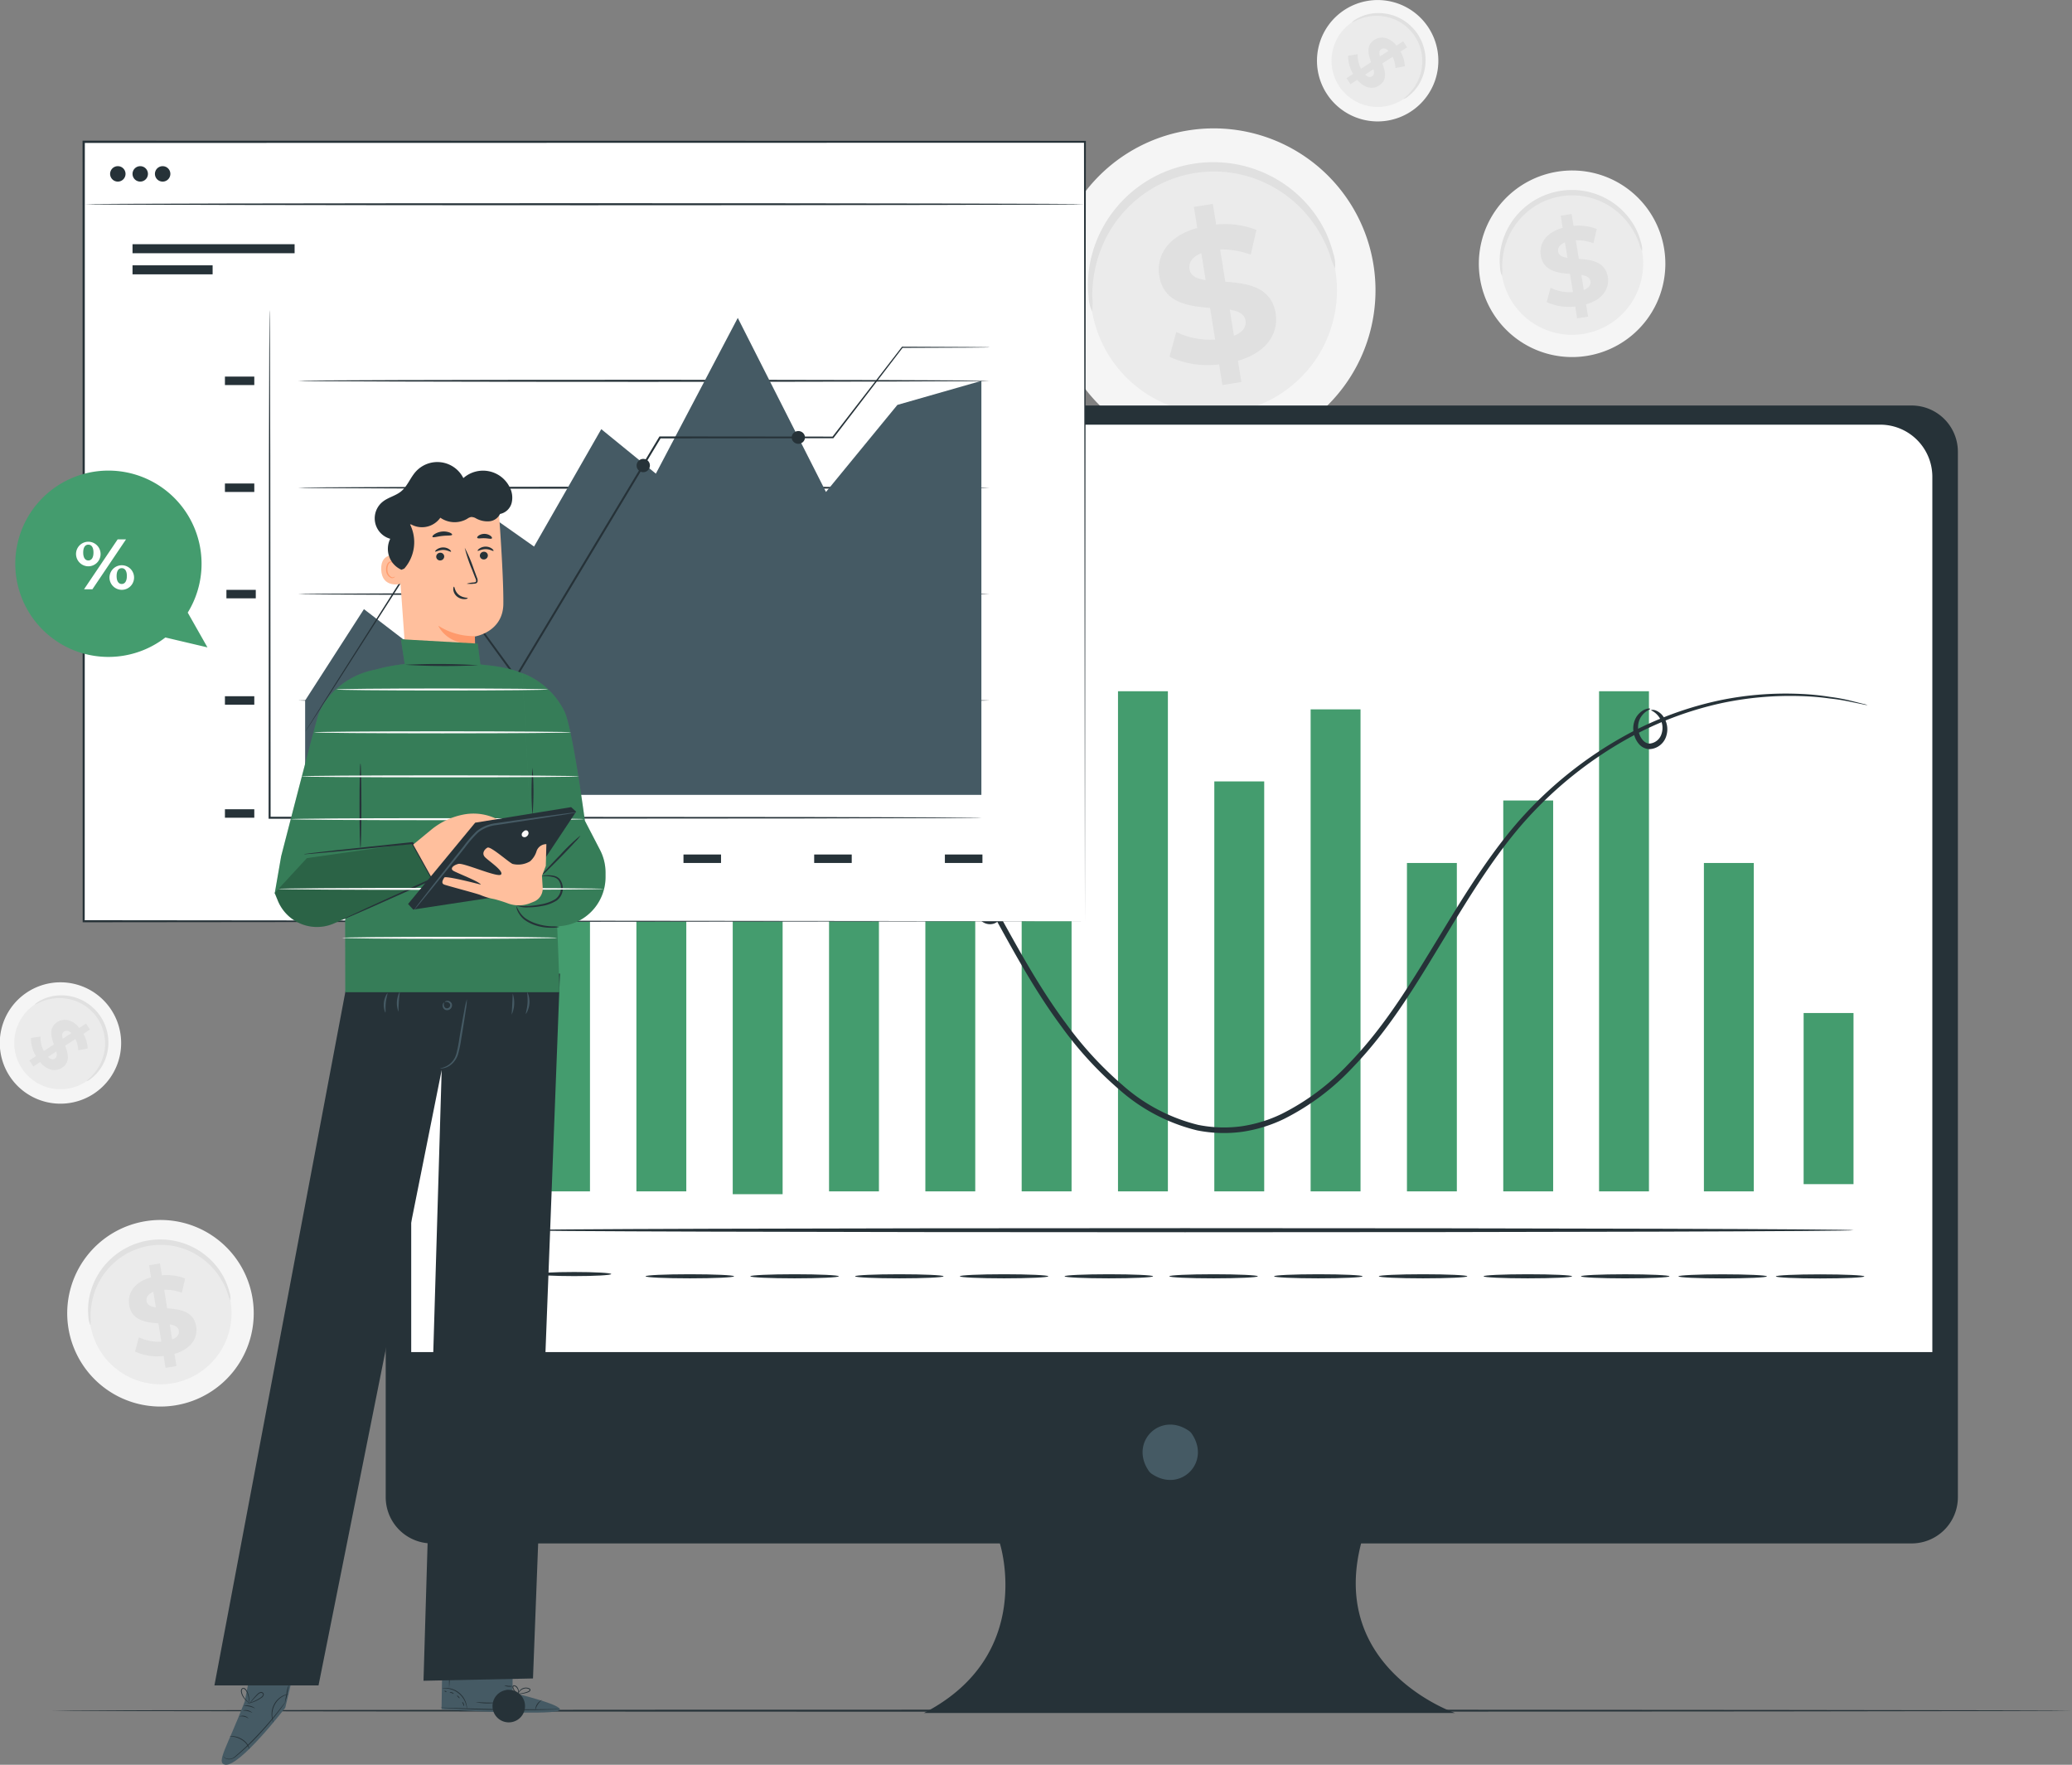 <svg xmlns="http://www.w3.org/2000/svg" width="385.623" height="328.353" viewBox="0 0 385.623 328.353">
  <rect x="0" y="0" width="385.623" height="328.353" fill="#808080" stroke="none"/>
  <g id="Grupo_973731" data-name="Grupo 973731" transform="translate(-697.957 -5121.203)">
    <g id="Grupo_973258" data-name="Grupo 973258" transform="translate(973.18 5152.923)">
      <g id="Grupo_973254" data-name="Grupo 973254">
        <g id="Grupo_973250" data-name="Grupo 973250">
          <path id="Trazado_650923" data-name="Trazado 650923" d="M1112.974,5179.876a17.356,17.356,0,1,1-19.665-14.638A17.336,17.336,0,0,1,1112.974,5179.876Z" transform="translate(-1078.442 -5165.055)" fill="#f5f5f5"/>
        </g>
        <g id="Grupo_973251" data-name="Grupo 973251" transform="translate(4.13 4.121)">
          <path id="Trazado_650924" data-name="Trazado 650924" d="M1110.467,5182.048a13.226,13.226,0,1,1-14.986-11.157A13.212,13.212,0,0,1,1110.467,5182.048Z" transform="translate(-1084.151 -5170.752)" fill="#ebebeb"/>
        </g>
        <g id="Grupo_973253" data-name="Grupo 973253" transform="translate(3.89 3.619)">
          <g id="Grupo_973252" data-name="Grupo 973252">
            <path id="Trazado_650925" data-name="Trazado 650925" d="M1110.313,5181.445a7.817,7.817,0,0,1-.575-1.523,14.033,14.033,0,0,0-2.093-3.792,13.527,13.527,0,0,0-2.078-2.127,13.231,13.231,0,0,0-2.89-1.786,13.033,13.033,0,0,0-3.6-1.036,12.912,12.912,0,0,0-1.978-.115,12.889,12.889,0,0,0-4.007.711,12.827,12.827,0,0,0-1.818.789,12.531,12.531,0,0,0-1.621,1.019,12.294,12.294,0,0,0-1.4,1.191,13.206,13.206,0,0,0-2.1,2.672,13.522,13.522,0,0,0-1.22,2.712,14.056,14.056,0,0,0-.658,4.28,7.736,7.736,0,0,1-.014,1.628,3.873,3.873,0,0,1-.379-1.606,12.237,12.237,0,0,1,.364-4.5,13.258,13.258,0,0,1,3.343-5.841,12.793,12.793,0,0,1,1.479-1.306,13.022,13.022,0,0,1,1.733-1.119,13.31,13.31,0,0,1,1.956-.866,13.547,13.547,0,0,1,4.322-.768,13.385,13.385,0,0,1,2.134.141,12.768,12.768,0,0,1,2.012.454,12.9,12.9,0,0,1,1.839.717,13.255,13.255,0,0,1,5.15,4.333,12.246,12.246,0,0,1,1.893,4.1A3.883,3.883,0,0,1,1110.313,5181.445Z" transform="translate(-1083.82 -5170.057)" fill="#e0e0e0"/>
          </g>
        </g>
      </g>
      <g id="Grupo_973257" data-name="Grupo 973257" transform="translate(11.481 8.092)">
        <g id="Grupo_973256" data-name="Grupo 973256">
          <g id="Grupo_973255" data-name="Grupo 973255">
            <path id="Trazado_650926" data-name="Trazado 650926" d="M1102.8,5193.061l.365,2.274-2.031.324-.354-2.213a9.748,9.748,0,0,1-5.317-.816l.72-2.656a8.3,8.3,0,0,0,4.172.811l-.544-3.392c-2.342-.187-4.981-.535-5.445-3.44-.345-2.152.923-4.251,4.073-5.13l-.361-2.255,2.031-.325.354,2.214a9.331,9.331,0,0,1,4.321.578l-.615,2.662a8.43,8.43,0,0,0-3.277-.56l.553,3.454c2.339.167,4.938.523,5.4,3.387C1107.183,5190.087,1105.932,5192.163,1102.8,5193.061Zm-3.468-8.653-.462-2.883c-1.037.416-1.37,1.073-1.262,1.743C1097.727,5183.978,1098.4,5184.267,1099.337,5184.407Zm4.277,4.337c-.114-.712-.765-1-1.687-1.168l.448,2.8C1103.356,5189.993,1103.718,5189.393,1103.614,5188.744Z" transform="translate(-1094.314 -5176.242)" fill="#e0e0e0"/>
          </g>
        </g>
      </g>
    </g>
    <g id="Grupo_973267" data-name="Grupo 973267" transform="translate(893.687 5145.089)">
      <g id="Grupo_973263" data-name="Grupo 973263">
        <g id="Grupo_973259" data-name="Grupo 973259">
          <path id="Trazado_650927" data-name="Trazado 650927" d="M1028.489,5179.954a30.127,30.127,0,1,1-34.137-25.412A30.1,30.1,0,0,1,1028.489,5179.954Z" transform="translate(-968.546 -5154.225)" fill="#f5f5f5"/>
        </g>
        <g id="Grupo_973260" data-name="Grupo 973260" transform="translate(7.169 7.153)">
          <path id="Trazado_650928" data-name="Trazado 650928" d="M1024.137,5183.721a22.959,22.959,0,1,1-26.014-19.365A22.934,22.934,0,0,1,1024.137,5183.721Z" transform="translate(-978.456 -5164.113)" fill="#ebebeb"/>
        </g>
        <g id="Grupo_973262" data-name="Grupo 973262" transform="translate(6.752 6.282)">
          <g id="Grupo_973261" data-name="Grupo 973261">
            <path id="Trazado_650929" data-name="Trazado 650929" d="M1023.868,5182.677a13.628,13.628,0,0,1-1-2.646,24.363,24.363,0,0,0-3.633-6.582,23.52,23.52,0,0,0-3.608-3.691,22.959,22.959,0,0,0-5.016-3.1,22.536,22.536,0,0,0-6.242-1.8,22.153,22.153,0,0,0-3.434-.2,22.448,22.448,0,0,0-6.956,1.234,22.322,22.322,0,0,0-3.156,1.37,22.489,22.489,0,0,0-5.242,3.836,22.982,22.982,0,0,0-3.641,4.639,23.553,23.553,0,0,0-2.117,4.708,24.38,24.38,0,0,0-1.143,7.43,13.433,13.433,0,0,1-.025,2.825,6.732,6.732,0,0,1-.658-2.789,21.226,21.226,0,0,1,.632-7.814,23,23,0,0,1,5.8-10.139,22.18,22.18,0,0,1,2.569-2.27,22.606,22.606,0,0,1,3.008-1.941,23.312,23.312,0,0,1,3.4-1.5,23.542,23.542,0,0,1,7.5-1.332,23.651,23.651,0,0,1,3.7.244,23.4,23.4,0,0,1,6.685,2.033,23,23,0,0,1,8.941,7.521,21.271,21.271,0,0,1,3.286,7.119A6.729,6.729,0,0,1,1023.868,5182.677Z" transform="translate(-977.88 -5162.909)" fill="#e0e0e0"/>
          </g>
        </g>
      </g>
      <g id="Grupo_973266" data-name="Grupo 973266" transform="translate(19.929 14.047)">
        <g id="Grupo_973265" data-name="Grupo 973265">
          <g id="Grupo_973264" data-name="Grupo 973264">
            <path id="Trazado_650930" data-name="Trazado 650930" d="M1010.836,5202.838l.633,3.949-3.526.564-.615-3.842a16.925,16.925,0,0,1-9.231-1.416l1.25-4.612a14.423,14.423,0,0,0,7.241,1.408l-.943-5.888c-4.066-.324-8.647-.929-9.454-5.972-.6-3.738,1.6-7.38,7.071-8.906l-.626-3.915,3.526-.564.615,3.844a16.151,16.151,0,0,1,7.5,1l-1.068,4.619a14.633,14.633,0,0,0-5.688-.97l.96,5.995c4.06.29,8.571.907,9.367,5.876C1018.436,5197.68,1016.265,5201.282,1010.836,5202.838Zm-6.02-15.02-.8-5.006c-1.8.722-2.377,1.863-2.191,3.027C1002.02,5187.072,1003.186,5187.574,1004.816,5187.818Zm7.425,7.526c-.2-1.235-1.327-1.74-2.929-2.027l.779,4.866C1011.793,5197.514,1012.422,5196.473,1012.241,5195.345Z" transform="translate(-996.097 -5173.644)" fill="#e0e0e0"/>
          </g>
        </g>
      </g>
    </g>
    <g id="Grupo_973276" data-name="Grupo 973276" transform="translate(710.46 5348.191)">
      <g id="Grupo_973272" data-name="Grupo 973272">
        <g id="Grupo_973268" data-name="Grupo 973268">
          <path id="Trazado_650931" data-name="Trazado 650931" d="M749.774,5449.828a17.356,17.356,0,1,1-19.666-14.639A17.336,17.336,0,0,1,749.774,5449.828Z" transform="translate(-715.241 -5435.005)" fill="#f5f5f5"/>
        </g>
        <g id="Grupo_973269" data-name="Grupo 973269" transform="translate(4.13 4.12)">
          <path id="Trazado_650932" data-name="Trazado 650932" d="M747.266,5452a13.226,13.226,0,1,1-14.986-11.156A13.21,13.21,0,0,1,747.266,5452Z" transform="translate(-720.951 -5440.701)" fill="#ebebeb"/>
        </g>
        <g id="Grupo_973271" data-name="Grupo 973271" transform="translate(3.89 3.619)">
          <g id="Grupo_973270" data-name="Grupo 973270">
            <path id="Trazado_650933" data-name="Trazado 650933" d="M747.112,5451.4a7.834,7.834,0,0,1-.574-1.524,14.059,14.059,0,0,0-2.093-3.792,13.524,13.524,0,0,0-2.078-2.126,13.246,13.246,0,0,0-2.89-1.787,12.915,12.915,0,0,0-3.6-1.035,12.788,12.788,0,0,0-1.978-.115,12.917,12.917,0,0,0-4.007.71,12.817,12.817,0,0,0-1.818.79,12.94,12.94,0,0,0-3.02,2.209,13.239,13.239,0,0,0-2.1,2.672,13.62,13.62,0,0,0-1.22,2.712,14.042,14.042,0,0,0-.657,4.279,7.748,7.748,0,0,1-.015,1.628,3.891,3.891,0,0,1-.379-1.606,12.235,12.235,0,0,1,.364-4.5,13.247,13.247,0,0,1,3.343-5.841,13.438,13.438,0,0,1,3.212-2.425,13.407,13.407,0,0,1,1.956-.868,14.785,14.785,0,0,1,2.13-.56,14.6,14.6,0,0,1,2.193-.207,13.5,13.5,0,0,1,2.134.141,12.843,12.843,0,0,1,2.012.454,12.7,12.7,0,0,1,1.839.717,13.257,13.257,0,0,1,5.15,4.333,12.25,12.25,0,0,1,1.894,4.1A3.88,3.88,0,0,1,747.112,5451.4Z" transform="translate(-720.619 -5440.008)" fill="#e0e0e0"/>
          </g>
        </g>
      </g>
      <g id="Grupo_973275" data-name="Grupo 973275" transform="translate(11.481 8.092)">
        <g id="Grupo_973274" data-name="Grupo 973274">
          <g id="Grupo_973273" data-name="Grupo 973273">
            <path id="Trazado_650934" data-name="Trazado 650934" d="M739.6,5463.01l.365,2.275-2.031.324-.354-2.213a9.753,9.753,0,0,1-5.317-.815l.72-2.657a8.319,8.319,0,0,0,4.172.812l-.543-3.392c-2.342-.187-4.981-.535-5.446-3.44-.344-2.154.923-4.252,4.074-5.131l-.361-2.254,2.031-.326.354,2.214a9.314,9.314,0,0,1,4.321.58l-.616,2.661a8.426,8.426,0,0,0-3.277-.56l.553,3.453c2.339.167,4.937.522,5.4,3.386C743.982,5460.038,742.731,5462.113,739.6,5463.01Zm-3.468-8.653-.462-2.884c-1.037.416-1.369,1.074-1.262,1.744C734.526,5453.927,735.2,5454.217,736.136,5454.357Zm4.278,4.336c-.114-.712-.765-1-1.688-1.168l.449,2.8C740.156,5459.943,740.517,5459.343,740.414,5458.693Z" transform="translate(-731.113 -5446.191)" fill="#e0e0e0"/>
          </g>
        </g>
      </g>
    </g>
    <g id="Grupo_973285" data-name="Grupo 973285" transform="translate(697.957 5303.967)">
      <g id="Grupo_973281" data-name="Grupo 973281">
        <g id="Grupo_973277" data-name="Grupo 973277">
          <path id="Trazado_650935" data-name="Trazado 650935" d="M715.254,5394.7a11.292,11.292,0,1,1,3.506-15.561A11.28,11.28,0,0,1,715.254,5394.7Z" transform="translate(-697.957 -5373.866)" fill="#f5f5f5"/>
        </g>
        <g id="Grupo_973278" data-name="Grupo 973278" transform="translate(2.683 2.685)">
          <path id="Trazado_650936" data-name="Trazado 650936" d="M714.847,5393.457a8.605,8.605,0,1,1,2.673-11.857A8.595,8.595,0,0,1,714.847,5393.457Z" transform="translate(-701.666 -5377.578)" fill="#ebebeb"/>
        </g>
        <g id="Grupo_973280" data-name="Grupo 973280" transform="translate(6.459 2.43)">
          <g id="Grupo_973279" data-name="Grupo 973279">
            <path id="Trazado_650937" data-name="Trazado 650937" d="M716.518,5393.215c-.03-.043.27-.275.754-.745a9.13,9.13,0,0,0,1.7-2.247,8.794,8.794,0,0,0,.715-1.8,8.633,8.633,0,0,0,.3-2.19,8.453,8.453,0,0,0-.335-2.412,8.386,8.386,0,0,0-.454-1.207,8.408,8.408,0,0,0-1.481-2.194,8.45,8.45,0,0,0-.95-.873,8.143,8.143,0,0,0-1.034-.694,8.009,8.009,0,0,0-1.079-.517,8.642,8.642,0,0,0-2.143-.541,8.785,8.785,0,0,0-1.934-.008,9.156,9.156,0,0,0-2.718.739,5.04,5.04,0,0,1-.972.422c-.022-.032.257-.3.855-.65a7.953,7.953,0,0,1,2.773-.973,8.678,8.678,0,0,1,2.05-.074,8.785,8.785,0,0,1,2.306.517,8.751,8.751,0,0,1,2.291,1.269,8.817,8.817,0,0,1,1.032.934,8.83,8.83,0,0,1,1.6,2.367,8.8,8.8,0,0,1,.48,1.307,8.775,8.775,0,0,1,.322,2.6,8.627,8.627,0,0,1-1.215,4.207,7.96,7.96,0,0,1-1.938,2.209A2.546,2.546,0,0,1,716.518,5393.215Z" transform="translate(-706.885 -5377.226)" fill="#e0e0e0"/>
          </g>
        </g>
      </g>
      <g id="Grupo_973284" data-name="Grupo 973284" transform="translate(5.466 6.989)">
        <g id="Grupo_973283" data-name="Grupo 973283">
          <g id="Grupo_973282" data-name="Grupo 973282">
            <path id="Trazado_650938" data-name="Trazado 650938" d="M707.5,5391.386l-1.256.817-.73-1.122,1.222-.8a6.338,6.338,0,0,1-.92-3.376l1.769-.274a5.407,5.407,0,0,0,.621,2.694l1.873-1.22c-.508-1.442-1-3.1.606-4.147,1.189-.773,2.772-.574,4.127,1.066l1.246-.811.73,1.123-1.222.8a6.058,6.058,0,0,1,.8,2.722l-1.745.337a5.5,5.5,0,0,0-.534-2.1l-1.907,1.241c.519,1.435.995,3.074-.587,4.1C710.423,5393.2,708.858,5393.007,707.5,5391.386Zm4.228-4.349,1.592-1.037c-.522-.507-1-.531-1.37-.29C711.557,5385.966,711.562,5386.441,711.727,5387.037Zm-1.448,3.689c.393-.255.394-.72.249-1.312l-1.548,1.007C709.468,5390.9,709.92,5390.959,710.279,5390.726Z" transform="translate(-705.513 -5383.527)" fill="#e0e0e0"/>
          </g>
        </g>
      </g>
    </g>
    <g id="Grupo_973294" data-name="Grupo 973294" transform="translate(943.102 5121.203)">
      <g id="Grupo_973290" data-name="Grupo 973290">
        <g id="Grupo_973286" data-name="Grupo 973286">
          <path id="Trazado_650939" data-name="Trazado 650939" d="M1054.157,5142.04a11.292,11.292,0,1,1,3.507-15.56A11.278,11.278,0,0,1,1054.157,5142.04Z" transform="translate(-1036.86 -5121.202)" fill="#f5f5f5"/>
        </g>
        <g id="Grupo_973287" data-name="Grupo 973287" transform="translate(2.683 2.685)">
          <path id="Trazado_650940" data-name="Trazado 650940" d="M1053.75,5140.794a8.6,8.6,0,1,1,2.672-11.858A8.6,8.6,0,0,1,1053.75,5140.794Z" transform="translate(-1040.569 -5124.915)" fill="#ebebeb"/>
        </g>
        <g id="Grupo_973289" data-name="Grupo 973289" transform="translate(6.459 2.43)">
          <g id="Grupo_973288" data-name="Grupo 973288">
            <path id="Trazado_650941" data-name="Trazado 650941" d="M1055.422,5140.551c-.03-.042.271-.275.754-.744a9.151,9.151,0,0,0,1.7-2.246,8.806,8.806,0,0,0,.715-1.8,8.6,8.6,0,0,0,.3-2.189,8.444,8.444,0,0,0-.335-2.412,8.294,8.294,0,0,0-.454-1.206,9.164,9.164,0,0,0-.654-1.156,9.272,9.272,0,0,0-.828-1.039,8.388,8.388,0,0,0-.95-.873,8.1,8.1,0,0,0-1.034-.695,7.973,7.973,0,0,0-1.078-.517,8.6,8.6,0,0,0-2.143-.541,8.847,8.847,0,0,0-1.934-.008,9.132,9.132,0,0,0-2.718.74,5.115,5.115,0,0,1-.972.422c-.022-.032.258-.3.855-.65a7.961,7.961,0,0,1,2.773-.973,8.653,8.653,0,0,1,2.05-.073,8.765,8.765,0,0,1,2.306.517,8.363,8.363,0,0,1,1.167.535,8.467,8.467,0,0,1,1.123.735,8.76,8.76,0,0,1,1.031.934,9.4,9.4,0,0,1,.9,1.119,9.5,9.5,0,0,1,.7,1.249,8.746,8.746,0,0,1,.48,1.305,8.383,8.383,0,0,1,.262,1.317,8.283,8.283,0,0,1,.059,1.283,8.618,8.618,0,0,1-1.214,4.207,7.969,7.969,0,0,1-1.938,2.209A2.527,2.527,0,0,1,1055.422,5140.551Z" transform="translate(-1045.789 -5124.562)" fill="#e0e0e0"/>
          </g>
        </g>
      </g>
      <g id="Grupo_973293" data-name="Grupo 973293" transform="translate(5.466 6.989)">
        <g id="Grupo_973292" data-name="Grupo 973292">
          <g id="Grupo_973291" data-name="Grupo 973291">
            <path id="Trazado_650942" data-name="Trazado 650942" d="M1046.4,5138.722l-1.256.818-.73-1.121,1.223-.8a6.347,6.347,0,0,1-.921-3.377l1.77-.274a5.4,5.4,0,0,0,.621,2.694l1.873-1.219c-.508-1.441-1-3.1.606-4.146,1.189-.774,2.772-.575,4.127,1.066l1.246-.81.73,1.122-1.223.8a6.058,6.058,0,0,1,.8,2.722l-1.745.337a5.5,5.5,0,0,0-.534-2.1l-1.907,1.241c.519,1.434.994,3.073-.587,4.1C1049.327,5140.54,1047.762,5140.344,1046.4,5138.722Zm4.227-4.349,1.593-1.036c-.521-.507-1-.532-1.371-.29C1050.461,5133.3,1050.466,5133.778,1050.631,5134.374Zm-1.447,3.689c.393-.256.394-.72.249-1.312l-1.548,1.007C1048.372,5138.24,1048.824,5138.3,1049.183,5138.063Z" transform="translate(-1044.417 -5130.864)" fill="#e0e0e0"/>
          </g>
        </g>
      </g>
    </g>
    <g id="Grupo_973298" data-name="Grupo 973298" transform="translate(707.599 5439.304)">
      <g id="Grupo_973295" data-name="Grupo 973295" transform="translate(0 0.189)">
        <line id="Línea_351" data-name="Línea 351" x2="375.98" fill="#263238"/>
      </g>
      <g id="Grupo_973297" data-name="Grupo 973297" transform="translate(0)">
        <g id="Grupo_973296" data-name="Grupo 973296">
          <path id="Trazado_650943" data-name="Trazado 650943" d="M1087.267,5561.153c0,.1-84.173.188-187.982.188-103.845,0-188-.083-188-.187s84.154-.189,188-.189C1003.094,5560.964,1087.267,5561.049,1087.267,5561.153Z" transform="translate(-711.287 -5560.964)" fill="#263238"/>
        </g>
      </g>
    </g>
    <g id="Grupo_973442" data-name="Grupo 973442" transform="translate(713.322 5147.377)">
      <g id="Grupo_973307" data-name="Grupo 973307" transform="translate(56.425 49.277)">
        <g id="Grupo_973305" data-name="Grupo 973305">
          <g id="Grupo_973301" data-name="Grupo 973301">
            <g id="Grupo_973300" data-name="Grupo 973300">
              <g id="Grupo_973299" data-name="Grupo 973299">
                <path id="Trazado_650944" data-name="Trazado 650944" d="M1081.193,5225.512H805.8a8.6,8.6,0,0,0-8.6,8.6v194.517a8.6,8.6,0,0,0,8.6,8.6H911.5s6.724,20.79-14.119,31.548h98.83s-23.531-8.068-17.481-31.548h102.468a8.6,8.6,0,0,0,8.6-8.6V5234.109A8.6,8.6,0,0,0,1081.193,5225.512Z" transform="translate(-797.204 -5225.512)" fill="#263238"/>
              </g>
            </g>
          </g>
          <g id="Grupo_973304" data-name="Grupo 973304" transform="translate(140.856 189.609)">
            <g id="Grupo_973303" data-name="Grupo 973303">
              <g id="Grupo_973302" data-name="Grupo 973302">
                <path id="Trazado_650945" data-name="Trazado 650945" d="M1001.045,5489.281c3.746,5.354-2.117,11.218-7.472,7.473a1.959,1.959,0,0,1-.46-.461c-3.735-5.354,2.12-11.208,7.472-7.472A1.9,1.9,0,0,1,1001.045,5489.281Z" transform="translate(-991.932 -5487.639)" fill="#455a64"/>
              </g>
            </g>
          </g>
        </g>
        <g id="Grupo_973306" data-name="Grupo 973306" transform="translate(4.741 3.563)">
          <path id="Rectángulo_308762" data-name="Rectángulo 308762" d="M9.7,0H273.4a9.7,9.7,0,0,1,9.7,9.7V172.56a0,0,0,0,1,0,0H0a0,0,0,0,1,0,0V9.7A9.7,9.7,0,0,1,9.7,0Z" fill="#fff"/>
        </g>
      </g>
      <g id="Grupo_973390" data-name="Grupo 973390" transform="translate(74.55 70.635)">
        <g id="Grupo_973309" data-name="Grupo 973309" transform="translate(10.602 21.161)">
          <g id="Grupo_973308" data-name="Grupo 973308">
            <rect id="Rectángulo_308763" data-name="Rectángulo 308763" width="9.285" height="103.697" fill="#449c6e"/>
          </g>
        </g>
        <g id="Grupo_973311" data-name="Grupo 973311" transform="translate(28.528 56.38)">
          <g id="Grupo_973310" data-name="Grupo 973310">
            <rect id="Rectángulo_308764" data-name="Rectángulo 308764" width="9.285" height="68.477" fill="#449c6e"/>
          </g>
        </g>
        <g id="Grupo_973313" data-name="Grupo 973313" transform="translate(46.454 34.05)">
          <g id="Grupo_973312" data-name="Grupo 973312">
            <rect id="Rectángulo_308765" data-name="Rectángulo 308765" width="9.285" height="91.335" fill="#449c6e"/>
          </g>
        </g>
        <g id="Grupo_973315" data-name="Grupo 973315" transform="translate(64.379 25.165)">
          <g id="Grupo_973314" data-name="Grupo 973314">
            <rect id="Rectángulo_308766" data-name="Rectángulo 308766" width="9.285" height="99.693" fill="#449c6e"/>
          </g>
        </g>
        <g id="Grupo_973317" data-name="Grupo 973317" transform="translate(82.305 58.488)">
          <g id="Grupo_973316" data-name="Grupo 973316">
            <rect id="Rectángulo_308767" data-name="Rectángulo 308767" width="9.285" height="66.37" fill="#449c6e"/>
          </g>
        </g>
        <g id="Grupo_973319" data-name="Grupo 973319" transform="translate(100.231 71.504)">
          <g id="Grupo_973318" data-name="Grupo 973318">
            <rect id="Rectángulo_308768" data-name="Rectángulo 308768" width="9.285" height="53.353" fill="#449c6e"/>
          </g>
        </g>
        <g id="Grupo_973321" data-name="Grupo 973321" transform="translate(118.157 31.804)">
          <g id="Grupo_973320" data-name="Grupo 973320">
            <rect id="Rectángulo_308769" data-name="Rectángulo 308769" width="9.285" height="93.054" fill="#449c6e"/>
          </g>
        </g>
        <g id="Grupo_973323" data-name="Grupo 973323" transform="translate(136.083 48.581)">
          <g id="Grupo_973322" data-name="Grupo 973322">
            <rect id="Rectángulo_308770" data-name="Rectángulo 308770" width="9.285" height="76.277" fill="#449c6e"/>
          </g>
        </g>
        <g id="Grupo_973325" data-name="Grupo 973325" transform="translate(154.009 35.175)">
          <g id="Grupo_973324" data-name="Grupo 973324">
            <rect id="Rectángulo_308771" data-name="Rectángulo 308771" width="9.285" height="89.683" fill="#449c6e"/>
          </g>
        </g>
        <g id="Grupo_973327" data-name="Grupo 973327" transform="translate(171.935 63.758)">
          <g id="Grupo_973326" data-name="Grupo 973326">
            <rect id="Rectángulo_308772" data-name="Rectángulo 308772" width="9.285" height="61.1" fill="#449c6e"/>
          </g>
        </g>
        <g id="Grupo_973329" data-name="Grupo 973329" transform="translate(207.689 31.804)">
          <g id="Grupo_973328" data-name="Grupo 973328">
            <rect id="Rectángulo_308773" data-name="Rectángulo 308773" width="9.285" height="93.054" fill="#449c6e"/>
          </g>
        </g>
        <g id="Grupo_973331" data-name="Grupo 973331" transform="translate(245.76 91.673)">
          <g id="Grupo_973330" data-name="Grupo 973330">
            <rect id="Rectángulo_308774" data-name="Rectángulo 308774" width="9.285" height="31.84" fill="#449c6e"/>
          </g>
        </g>
        <g id="Grupo_973333" data-name="Grupo 973333" transform="translate(227.201 63.758)">
          <g id="Grupo_973332" data-name="Grupo 973332">
            <rect id="Rectángulo_308775" data-name="Rectángulo 308775" width="9.285" height="61.1" fill="#449c6e"/>
          </g>
        </g>
        <g id="Grupo_973335" data-name="Grupo 973335" transform="translate(189.86 52.132)">
          <g id="Grupo_973334" data-name="Grupo 973334">
            <rect id="Rectángulo_308776" data-name="Rectángulo 308776" width="9.285" height="72.726" fill="#449c6e"/>
          </g>
        </g>
        <g id="Grupo_973338" data-name="Grupo 973338" transform="translate(15.746 32.239)">
          <g id="Grupo_973337" data-name="Grupo 973337">
            <g id="Grupo_973336" data-name="Grupo 973336">
              <path id="Trazado_650946" data-name="Trazado 650946" d="M1085.939,5301.748a4.658,4.658,0,0,1-.815-.13l-2.363-.483a35.967,35.967,0,0,0-3.865-.615,47.8,47.8,0,0,0-5.318-.444,61.432,61.432,0,0,0-14.534,1.249,64.114,64.114,0,0,0-18.031,6.827,73.731,73.731,0,0,0-18.258,14.538c-5.691,6.234-10.487,13.938-15.39,22.092-4.955,8.1-9.994,16.9-17.293,24.442a45.285,45.285,0,0,1-12.742,9.53,26.819,26.819,0,0,1-7.853,2.4,25.4,25.4,0,0,1-8.329-.281,33.978,33.978,0,0,1-14.5-7.606,67.661,67.661,0,0,1-10.742-11.723c-6.232-8.392-10.662-17.437-15.4-25.676-4.677-8.266-9.49-16-15.384-22.029a41.8,41.8,0,0,0-9.512-7.48,40.231,40.231,0,0,0-5.139-2.5,40.991,40.991,0,0,0-5.246-1.553,38.065,38.065,0,0,0-19.065.533,42.951,42.951,0,0,0-13.084,6.291,47.78,47.78,0,0,0-6.872,6.16c-.677.763-1.207,1.36-1.6,1.8a4.916,4.916,0,0,1-.574.593,4.773,4.773,0,0,1,.491-.66l1.526-1.875a44.561,44.561,0,0,1,6.79-6.348A42.774,42.774,0,0,1,866,5302.282a38.514,38.514,0,0,1,19.384-.69c7.139,1.422,14.411,5.523,20.353,11.645,6.012,6.1,10.887,13.883,15.6,22.157,4.774,8.25,9.215,17.261,15.386,25.544a66.9,66.9,0,0,0,10.589,11.538,33,33,0,0,0,14.052,7.38,24.38,24.38,0,0,0,7.969.271,25.742,25.742,0,0,0,7.556-2.308,44.372,44.372,0,0,0,12.455-9.3c7.192-7.4,12.226-16.134,17.2-24.229,4.927-8.141,9.783-15.888,15.572-22.177a74.063,74.063,0,0,1,18.539-14.6,64.076,64.076,0,0,1,18.269-6.752,60.533,60.533,0,0,1,14.669-1.084,45.848,45.848,0,0,1,5.343.542,33.451,33.451,0,0,1,3.866.715l2.345.586A5.1,5.1,0,0,1,1085.939,5301.748Z" transform="translate(-844.029 -5299.607)" fill="#263238"/>
            </g>
          </g>
        </g>
        <g id="Grupo_973341" data-name="Grupo 973341">
          <g id="Grupo_973340" data-name="Grupo 973340">
            <g id="Grupo_973339" data-name="Grupo 973339">
              <path id="Trazado_650947" data-name="Trazado 650947" d="M822.642,5387.118c-.211,0-.381-29.57-.381-66.038s.171-66.043.381-66.043.381,29.564.381,66.043S822.853,5387.118,822.642,5387.118Z" transform="translate(-822.261 -5255.038)" fill="#263238"/>
            </g>
          </g>
        </g>
        <g id="Grupo_973344" data-name="Grupo 973344" transform="translate(6.206 131.699)">
          <g id="Grupo_973343" data-name="Grupo 973343">
            <g id="Grupo_973342" data-name="Grupo 973342">
              <path id="Trazado_650948" data-name="Trazado 650948" d="M1079.68,5437.488c0,.21-55.709.381-124.414.381-68.728,0-124.425-.171-124.425-.381s55.7-.381,124.425-.381C1023.97,5437.106,1079.68,5437.277,1079.68,5437.488Z" transform="translate(-830.84 -5437.106)" fill="#263238"/>
            </g>
          </g>
        </g>
        <g id="Grupo_973347" data-name="Grupo 973347" transform="translate(10.065 139.861)">
          <g id="Grupo_973346" data-name="Grupo 973346">
            <g id="Grupo_973345" data-name="Grupo 973345">
              <path id="Trazado_650949" data-name="Trazado 650949" d="M849.957,5448.771c0,.211-3.086.382-6.891.382s-6.891-.171-6.891-.382,3.084-.381,6.891-.381S849.957,5448.561,849.957,5448.771Z" transform="translate(-836.176 -5448.391)" fill="#263238"/>
            </g>
          </g>
        </g>
        <g id="Grupo_973350" data-name="Grupo 973350" transform="translate(30.232 140.277)">
          <g id="Grupo_973349" data-name="Grupo 973349">
            <g id="Grupo_973348" data-name="Grupo 973348">
              <path id="Trazado_650950" data-name="Trazado 650950" d="M880.527,5449.346c0,.21-3.688.382-8.235.382s-8.236-.171-8.236-.382,3.687-.381,8.236-.381S880.527,5449.136,880.527,5449.346Z" transform="translate(-864.056 -5448.965)" fill="#263238"/>
            </g>
          </g>
        </g>
        <g id="Grupo_973353" data-name="Grupo 973353" transform="translate(49.728 140.277)">
          <g id="Grupo_973352" data-name="Grupo 973352">
            <g id="Grupo_973351" data-name="Grupo 973351">
              <path id="Trazado_650951" data-name="Trazado 650951" d="M907.478,5449.346c0,.21-3.687.382-8.235.382s-8.235-.171-8.235-.382,3.686-.381,8.235-.381S907.478,5449.136,907.478,5449.346Z" transform="translate(-891.008 -5448.965)" fill="#263238"/>
            </g>
          </g>
        </g>
        <g id="Grupo_973356" data-name="Grupo 973356" transform="translate(69.223 140.277)">
          <g id="Grupo_973355" data-name="Grupo 973355">
            <g id="Grupo_973354" data-name="Grupo 973354">
              <path id="Trazado_650952" data-name="Trazado 650952" d="M934.43,5449.346c0,.21-3.688.382-8.235.382s-8.236-.171-8.236-.382,3.687-.381,8.236-.381S934.43,5449.136,934.43,5449.346Z" transform="translate(-917.959 -5448.965)" fill="#263238"/>
            </g>
          </g>
        </g>
        <g id="Grupo_973359" data-name="Grupo 973359" transform="translate(88.719 140.277)">
          <g id="Grupo_973358" data-name="Grupo 973358">
            <g id="Grupo_973357" data-name="Grupo 973357">
              <path id="Trazado_650953" data-name="Trazado 650953" d="M961.381,5449.346c0,.21-3.687.382-8.234.382s-8.235-.171-8.235-.382,3.686-.381,8.235-.381S961.381,5449.136,961.381,5449.346Z" transform="translate(-944.911 -5448.965)" fill="#263238"/>
            </g>
          </g>
        </g>
        <g id="Grupo_973362" data-name="Grupo 973362" transform="translate(108.214 140.277)">
          <g id="Grupo_973361" data-name="Grupo 973361">
            <g id="Grupo_973360" data-name="Grupo 973360">
              <path id="Trazado_650954" data-name="Trazado 650954" d="M988.332,5449.346c0,.21-3.687.382-8.235.382s-8.235-.171-8.235-.382,3.687-.381,8.235-.381S988.332,5449.136,988.332,5449.346Z" transform="translate(-971.862 -5448.965)" fill="#263238"/>
            </g>
          </g>
        </g>
        <g id="Grupo_973365" data-name="Grupo 973365" transform="translate(127.709 140.277)">
          <g id="Grupo_973364" data-name="Grupo 973364">
            <g id="Grupo_973363" data-name="Grupo 973363">
              <path id="Trazado_650955" data-name="Trazado 650955" d="M1015.284,5449.346c0,.21-3.688.382-8.235.382s-8.235-.171-8.235-.382,3.686-.381,8.235-.381S1015.284,5449.136,1015.284,5449.346Z" transform="translate(-998.814 -5448.965)" fill="#263238"/>
            </g>
          </g>
        </g>
        <g id="Grupo_973368" data-name="Grupo 973368" transform="translate(147.204 140.277)">
          <g id="Grupo_973367" data-name="Grupo 973367">
            <g id="Grupo_973366" data-name="Grupo 973366">
              <path id="Trazado_650956" data-name="Trazado 650956" d="M1042.235,5449.346c0,.21-3.687.382-8.235.382s-8.235-.171-8.235-.382,3.687-.381,8.235-.381S1042.235,5449.136,1042.235,5449.346Z" transform="translate(-1025.765 -5448.965)" fill="#263238"/>
            </g>
          </g>
        </g>
        <g id="Grupo_973371" data-name="Grupo 973371" transform="translate(166.7 140.277)">
          <g id="Grupo_973370" data-name="Grupo 973370">
            <g id="Grupo_973369" data-name="Grupo 973369">
              <path id="Trazado_650957" data-name="Trazado 650957" d="M1069.187,5449.346c0,.21-3.688.382-8.234.382s-8.235-.171-8.235-.382,3.686-.381,8.235-.381S1069.187,5449.136,1069.187,5449.346Z" transform="translate(-1052.717 -5448.965)" fill="#263238"/>
            </g>
          </g>
        </g>
        <g id="Grupo_973374" data-name="Grupo 973374" transform="translate(186.195 140.277)">
          <g id="Grupo_973373" data-name="Grupo 973373">
            <g id="Grupo_973372" data-name="Grupo 973372">
              <path id="Trazado_650958" data-name="Trazado 650958" d="M1096.138,5449.346c0,.21-3.687.382-8.235.382s-8.235-.171-8.235-.382,3.686-.381,8.235-.381S1096.138,5449.136,1096.138,5449.346Z" transform="translate(-1079.668 -5448.965)" fill="#263238"/>
            </g>
          </g>
        </g>
        <g id="Grupo_973377" data-name="Grupo 973377" transform="translate(204.327 140.283)">
          <g id="Grupo_973376" data-name="Grupo 973376">
            <g id="Grupo_973375" data-name="Grupo 973375">
              <path id="Trazado_650959" data-name="Trazado 650959" d="M1121.2,5449.355c0,.211-3.687.382-8.234.382s-8.235-.171-8.235-.382,3.686-.381,8.235-.381S1121.2,5449.145,1121.2,5449.355Z" transform="translate(-1104.735 -5448.975)" fill="#263238"/>
            </g>
          </g>
        </g>
        <g id="Grupo_973380" data-name="Grupo 973380" transform="translate(222.459 140.29)">
          <g id="Grupo_973379" data-name="Grupo 973379">
            <g id="Grupo_973378" data-name="Grupo 973378">
              <path id="Trazado_650960" data-name="Trazado 650960" d="M1146.272,5449.364c0,.211-3.687.382-8.235.382s-8.235-.171-8.235-.382,3.686-.381,8.235-.381S1146.272,5449.154,1146.272,5449.364Z" transform="translate(-1129.802 -5448.983)" fill="#263238"/>
            </g>
          </g>
        </g>
        <g id="Grupo_973383" data-name="Grupo 973383" transform="translate(240.591 140.296)">
          <g id="Grupo_973382" data-name="Grupo 973382">
            <g id="Grupo_973381" data-name="Grupo 973381">
              <path id="Trazado_650961" data-name="Trazado 650961" d="M1171.339,5449.374c0,.21-3.687.382-8.234.382s-8.235-.172-8.235-.382,3.687-.381,8.235-.381S1171.339,5449.163,1171.339,5449.374Z" transform="translate(-1154.869 -5448.992)" fill="#263238"/>
            </g>
          </g>
        </g>
        <g id="Grupo_973386" data-name="Grupo 973386" transform="translate(91.506 68.991)">
          <g id="Grupo_973385" data-name="Grupo 973385">
            <g id="Grupo_973384" data-name="Grupo 973384">
              <path id="Trazado_650962" data-name="Trazado 650962" d="M952.414,5350.864c.008-.159,1.139.238,1.5,1.795a3.817,3.817,0,0,1-.288,2.676,2.315,2.315,0,0,1-1.353,1.143,2.458,2.458,0,0,1-1.887-.223,3.154,3.154,0,0,1-1.612-2.959,3.288,3.288,0,0,1,1.293-2.39,2.134,2.134,0,0,1,1.774-.439c.43.13.577.338.547.384-.045.143-.943-.287-1.851.618a2.713,2.713,0,0,0-.808,1.867,2.279,2.279,0,0,0,1.15,2.006,1.362,1.362,0,0,0,1.918-.487,3.377,3.377,0,0,0,.393-2.064A4.689,4.689,0,0,0,952.414,5350.864Z" transform="translate(-948.765 -5350.417)" fill="#263238"/>
            </g>
          </g>
        </g>
        <g id="Grupo_973389" data-name="Grupo 973389" transform="translate(214.06 35.016)">
          <g id="Grupo_973388" data-name="Grupo 973388">
            <g id="Grupo_973387" data-name="Grupo 973387">
              <path id="Trazado_650963" data-name="Trazado 650963" d="M1121.49,5303.78c0-.058.292-.154.8,0a3.111,3.111,0,0,1,1.657,1.435,4.106,4.106,0,0,1,.41,3.256,3.432,3.432,0,0,1-3.177,2.539,2.736,2.736,0,0,1-2.022-1.056,4.373,4.373,0,0,1-.855-1.806,4.159,4.159,0,0,1,.524-3.229c1.141-1.617,2.556-1.534,2.5-1.415.068.15-1.113.379-1.871,1.79a3.589,3.589,0,0,0-.226,2.627c.245.955.979,2.044,1.979,2.051a2.549,2.549,0,0,0,2.235-1.8,3.546,3.546,0,0,0-.151-2.616A3.75,3.75,0,0,0,1121.49,5303.78Z" transform="translate(-1118.191 -5303.446)" fill="#263238"/>
            </g>
          </g>
        </g>
      </g>
      <g id="Grupo_973441" data-name="Grupo 973441">
        <g id="Grupo_973440" data-name="Grupo 973440">
          <g id="Grupo_973431" data-name="Grupo 973431">
            <g id="Grupo_973396" data-name="Grupo 973396">
              <g id="Grupo_973392" data-name="Grupo 973392" transform="translate(0.211 0.211)">
                <g id="Grupo_973391" data-name="Grupo 973391">
                  <rect id="Rectángulo_308777" data-name="Rectángulo 308777" width="186.342" height="145.025" fill="#fff"/>
                </g>
              </g>
              <g id="Grupo_973395" data-name="Grupo 973395">
                <g id="Grupo_973394" data-name="Grupo 973394">
                  <g id="Grupo_973393" data-name="Grupo 973393">
                    <path id="Trazado_650964" data-name="Trazado 650964" d="M905.751,5302.623c0-1.447-.069-57.506-.174-145.024l.174.173-186.326.037h-.016l.211-.21c-.008,52.274-.015,101.718-.022,145.024l-.189-.188,186.342.188-186.342.19h-.189v-.19c-.007-43.306-.014-92.75-.022-145.024v-.21h.227l186.326.035h.174v.175C905.82,5245.117,905.752,5301.177,905.751,5302.623Z" transform="translate(-719.198 -5157.389)" fill="#263238"/>
                  </g>
                </g>
              </g>
            </g>
            <g id="Grupo_973430" data-name="Grupo 973430" transform="translate(9.3 19.264)">
              <g id="Grupo_973398" data-name="Grupo 973398">
                <g id="Grupo_973397" data-name="Grupo 973397">
                  <rect id="Rectángulo_308778" data-name="Rectángulo 308778" width="30.165" height="1.678" fill="#263238"/>
                </g>
              </g>
              <g id="Grupo_973400" data-name="Grupo 973400" transform="translate(0 3.928)">
                <g id="Grupo_973399" data-name="Grupo 973399">
                  <rect id="Rectángulo_308779" data-name="Rectángulo 308779" width="14.906" height="1.678" fill="#263238"/>
                </g>
              </g>
              <g id="Grupo_973429" data-name="Grupo 973429" transform="translate(17.198 12.251)">
                <g id="Grupo_973423" data-name="Grupo 973423">
                  <g id="Grupo_973401" data-name="Grupo 973401" transform="translate(0 92.882)">
                    <rect id="Rectángulo_308780" data-name="Rectángulo 308780" width="5.464" height="1.575" fill="#263238"/>
                  </g>
                  <g id="Grupo_973402" data-name="Grupo 973402" transform="translate(12.362 101.3)">
                    <rect id="Rectángulo_308781" data-name="Rectángulo 308781" width="6.988" height="1.575" fill="#263238"/>
                  </g>
                  <g id="Grupo_973403" data-name="Grupo 973403" transform="translate(36.688 101.3)">
                    <rect id="Rectángulo_308782" data-name="Rectángulo 308782" width="6.988" height="1.575" fill="#263238"/>
                  </g>
                  <g id="Grupo_973404" data-name="Grupo 973404" transform="translate(61.014 101.3)">
                    <rect id="Rectángulo_308783" data-name="Rectángulo 308783" width="6.988" height="1.575" fill="#263238"/>
                  </g>
                  <g id="Grupo_973405" data-name="Grupo 973405" transform="translate(85.34 101.3)">
                    <rect id="Rectángulo_308784" data-name="Rectángulo 308784" width="6.988" height="1.575" fill="#263238"/>
                  </g>
                  <g id="Grupo_973406" data-name="Grupo 973406" transform="translate(109.665 101.3)">
                    <rect id="Rectángulo_308785" data-name="Rectángulo 308785" width="6.988" height="1.575" fill="#263238"/>
                  </g>
                  <g id="Grupo_973407" data-name="Grupo 973407" transform="translate(133.991 101.3)">
                    <rect id="Rectángulo_308786" data-name="Rectángulo 308786" width="6.988" height="1.575" fill="#263238"/>
                  </g>
                  <g id="Grupo_973408" data-name="Grupo 973408" transform="translate(0 71.852)">
                    <rect id="Rectángulo_308787" data-name="Rectángulo 308787" width="5.464" height="1.575" fill="#263238"/>
                  </g>
                  <g id="Grupo_973409" data-name="Grupo 973409" transform="translate(0 32.271)">
                    <rect id="Rectángulo_308788" data-name="Rectángulo 308788" width="5.464" height="1.575" fill="#263238"/>
                  </g>
                  <g id="Grupo_973410" data-name="Grupo 973410" transform="translate(0 12.38)">
                    <rect id="Rectángulo_308789" data-name="Rectángulo 308789" width="5.464" height="1.575" fill="#263238"/>
                  </g>
                  <g id="Grupo_973411" data-name="Grupo 973411" transform="translate(0.277 52.062)">
                    <rect id="Rectángulo_308790" data-name="Rectángulo 308790" width="5.464" height="1.575" fill="#263238"/>
                  </g>
                  <g id="Grupo_973413" data-name="Grupo 973413" transform="translate(8.129)">
                    <g id="Grupo_973412" data-name="Grupo 973412">
                      <path id="Trazado_650965" data-name="Trazado 650965" d="M899.723,5295.414s-.2.013-.586.019-.972.01-1.719.018l-6.612.036-24.316.06-80.224.055-19.011,0h-.186v-.186c.025-26.831.048-50.442.064-67.355.024-8.446.043-15.219.056-19.891.014-2.324.025-4.122.033-5.354.007-.6.012-1.063.017-1.386s.017-.471.017-.471.012.159.017.471.009.784.017,1.386c.007,1.232.018,3.03.032,5.354.013,4.672.033,11.445.056,19.891.016,16.914.038,40.524.063,67.355l-.185-.187,19.011,0c31.323.021,59.683.04,80.224.055l24.316.06,6.612.034,1.719.019C899.524,5295.4,899.723,5295.414,899.723,5295.414Z" transform="translate(-767.068 -5200.956)" fill="#263238"/>
                    </g>
                  </g>
                  <g id="Grupo_973415" data-name="Grupo 973415" transform="translate(13.6 52.66)">
                    <g id="Grupo_973414" data-name="Grupo 973414">
                      <path id="Trazado_650966" data-name="Trazado 650966" d="M903.355,5273.945c0,.1-28.818.188-64.358.188s-64.364-.084-64.364-.188,28.812-.188,64.364-.188S903.355,5273.842,903.355,5273.945Z" transform="translate(-774.632 -5273.757)" fill="#263238"/>
                    </g>
                  </g>
                  <g id="Grupo_973417" data-name="Grupo 973417" transform="translate(13.6 32.87)">
                    <g id="Grupo_973416" data-name="Grupo 973416">
                      <path id="Trazado_650967" data-name="Trazado 650967" d="M903.355,5246.586c0,.1-28.818.188-64.358.188s-64.364-.084-64.364-.188,28.812-.189,64.364-.189S903.355,5246.482,903.355,5246.586Z" transform="translate(-774.632 -5246.397)" fill="#263238"/>
                    </g>
                  </g>
                  <g id="Grupo_973419" data-name="Grupo 973419" transform="translate(13.6 12.979)">
                    <g id="Grupo_973418" data-name="Grupo 973418">
                      <path id="Trazado_650968" data-name="Trazado 650968" d="M903.355,5219.087c0,.1-28.818.188-64.358.188s-64.364-.084-64.364-.188,28.812-.188,64.364-.188S903.355,5218.984,903.355,5219.087Z" transform="translate(-774.632 -5218.899)" fill="#263238"/>
                    </g>
                  </g>
                  <g id="Grupo_973421" data-name="Grupo 973421" transform="translate(13.6 72.451)">
                    <g id="Grupo_973420" data-name="Grupo 973420">
                      <path id="Trazado_650969" data-name="Trazado 650969" d="M903.355,5301.306c0,.1-28.818.188-64.358.188s-64.364-.084-64.364-.187,28.812-.188,64.364-.188S903.355,5301.2,903.355,5301.306Z" transform="translate(-774.632 -5301.117)" fill="#263238"/>
                    </g>
                  </g>
                  <g id="Grupo_973422" data-name="Grupo 973422" transform="translate(14.927 1.459)">
                    <path id="Trazado_650970" data-name="Trazado 650970" d="M776.466,5291.713v-17.559l10.944-16.99,7.426,5.7,15.244-23.678,8.99,6.331,12.508-21.844,10.162,8.279,15.244-28.977,16.416,32.386,13.289-16.2,15.634-4.474v77.031Z" transform="translate(-776.466 -5202.973)" fill="#455a64"/>
                  </g>
                </g>
                <g id="Grupo_973425" data-name="Grupo 973425" transform="translate(14.927 6.828)">
                  <g id="Grupo_973424" data-name="Grupo 973424">
                    <path id="Trazado_650971" data-name="Trazado 650971" d="M903.862,5210.5s-.093.01-.276.014l-.815.014-3.172.028-12,.048.082-.041-12.868,16.793-.044.059H874.7l-32.187.032.155-.087-13.534,22.527-13.284,22.083-.141.235-.161-.221c-6.362-8.743-12.245-16.828-17.443-23.97l.254-.007L782.471,5272.8l-4.422,6.858-1.169,1.793c-.267.4-.414.6-.414.6s.121-.218.374-.63l1.131-1.817c1.008-1.6,2.477-3.928,4.352-6.9l15.774-24.864.12-.19.133.182,17.488,23.936-.3.014,13.273-22.091,13.546-22.52.053-.088h.1l32.188.031-.118.058,12.938-16.739.032-.042h.051l12,.049,3.172.027.815.014C903.769,5210.491,903.862,5210.5,903.862,5210.5Z" transform="translate(-776.466 -5210.396)" fill="#263238"/>
                  </g>
                </g>
                <g id="Grupo_973426" data-name="Grupo 973426" transform="translate(39.494 48.797)">
                  <path id="Trazado_650972" data-name="Trazado 650972" d="M812.9,5269.6a1.236,1.236,0,1,1-1.235-1.189A1.213,1.213,0,0,1,812.9,5269.6Z" transform="translate(-810.429 -5268.416)" fill="#263238"/>
                </g>
                <g id="Grupo_973427" data-name="Grupo 973427" transform="translate(76.62 27.696)">
                  <path id="Trazado_650973" data-name="Trazado 650973" d="M864.224,5240.433a1.236,1.236,0,1,1-1.235-1.189A1.212,1.212,0,0,1,864.224,5240.433Z" transform="translate(-861.755 -5239.244)" fill="#263238"/>
                </g>
                <g id="Grupo_973428" data-name="Grupo 973428" transform="translate(105.482 22.511)">
                  <ellipse id="Elipse_7769" data-name="Elipse 7769" cx="1.235" cy="1.189" rx="1.235" ry="1.189" fill="#263238"/>
                </g>
              </g>
            </g>
          </g>
          <g id="Grupo_973435" data-name="Grupo 973435" transform="translate(5.128 4.744)">
            <g id="Grupo_973432" data-name="Grupo 973432">
              <path id="Trazado_650974" data-name="Trazado 650974" d="M729.157,5165.382a1.435,1.435,0,1,1-1.435-1.435A1.435,1.435,0,0,1,729.157,5165.382Z" transform="translate(-726.287 -5163.947)" fill="#263238"/>
            </g>
            <g id="Grupo_973433" data-name="Grupo 973433" transform="translate(4.172)">
              <path id="Trazado_650975" data-name="Trazado 650975" d="M734.924,5165.382a1.434,1.434,0,1,1-1.434-1.435A1.434,1.434,0,0,1,734.924,5165.382Z" transform="translate(-732.055 -5163.947)" fill="#263238"/>
            </g>
            <g id="Grupo_973434" data-name="Grupo 973434" transform="translate(8.344)">
              <path id="Trazado_650976" data-name="Trazado 650976" d="M740.691,5165.382a1.435,1.435,0,1,1-1.435-1.435A1.435,1.435,0,0,1,740.691,5165.382Z" transform="translate(-737.822 -5163.947)" fill="#263238"/>
            </g>
          </g>
          <g id="Grupo_973439" data-name="Grupo 973439" transform="translate(0.419 11.637)">
            <g id="Grupo_973436" data-name="Grupo 973436" transform="translate(0 0.188)">
              <line id="Línea_352" data-name="Línea 352" x2="185.977" fill="#263238"/>
            </g>
            <g id="Grupo_973438" data-name="Grupo 973438" transform="translate(0)">
              <g id="Grupo_973437" data-name="Grupo 973437">
                <path id="Trazado_650977" data-name="Trazado 650977" d="M905.755,5173.664c0,.1-41.636.189-92.984.189-51.366,0-92.993-.085-92.993-.189s41.626-.187,92.993-.187C864.119,5173.476,905.755,5173.559,905.755,5173.664Z" transform="translate(-719.778 -5173.476)" fill="#263238"/>
              </g>
            </g>
          </g>
        </g>
      </g>
    </g>
    <g id="Grupo_973727" data-name="Grupo 973727" transform="translate(737.864 5207.173)">
      <g id="Grupo_973482" data-name="Grupo 973482" transform="translate(1.355 226.541)">
        <g id="Grupo_973445" data-name="Grupo 973445">
          <g id="Grupo_973444" data-name="Grupo 973444">
            <g id="Grupo_973443" data-name="Grupo 973443">
              <path id="Trazado_650978" data-name="Trazado 650978" d="M768.075,5553.237l-1.247,5.238s-8.567,11.127-11.21,10.583c-1.732-.356.4-3.259,3.655-11.711l.684-3.49Z" transform="translate(-755.001 -5553.237)" fill="#455a64"/>
            </g>
          </g>
        </g>
        <g id="Grupo_973449" data-name="Grupo 973449" transform="translate(0.269 3.98)">
          <g id="Grupo_973448" data-name="Grupo 973448">
            <g id="Grupo_973447" data-name="Grupo 973447">
              <g id="Grupo_973446" data-name="Grupo 973446">
                <path id="Trazado_650979" data-name="Trazado 650979" d="M755.373,5568.938a1.112,1.112,0,0,0,.457.438,1.588,1.588,0,0,0,1.641-.228,47.839,47.839,0,0,0,4.263-4.04c1.587-1.665,2.919-3.266,3.856-4.446l1.094-1.41c.106-.138.2-.265.3-.385.07-.087.108-.132.112-.127a.708.708,0,0,1-.087.146l-.273.4c-.242.347-.6.841-1.057,1.442a55.289,55.289,0,0,1-3.83,4.484,41.723,41.723,0,0,1-4.315,4.025,2.02,2.02,0,0,1-.968.356,1.409,1.409,0,0,1-.761-.166.96.96,0,0,1-.36-.334A.48.48,0,0,1,755.373,5568.938Z" transform="translate(-755.373 -5558.74)" fill="#263238"/>
              </g>
            </g>
          </g>
        </g>
        <g id="Grupo_973453" data-name="Grupo 973453" transform="translate(1.482 10.517)">
          <g id="Grupo_973452" data-name="Grupo 973452">
            <g id="Grupo_973451" data-name="Grupo 973451">
              <g id="Grupo_973450" data-name="Grupo 973450">
                <path id="Trazado_650980" data-name="Trazado 650980" d="M757.05,5567.862a1.375,1.375,0,0,1,.7-.079,3.673,3.673,0,0,1,1.615.561,2.964,2.964,0,0,1,1.173,1.24,1.529,1.529,0,0,1,.185.686c-.027.006-.08-.261-.282-.635a3.15,3.15,0,0,0-1.157-1.159,4.093,4.093,0,0,0-1.545-.583C757.32,5567.833,757.054,5567.889,757.05,5567.862Z" transform="translate(-757.05 -5567.777)" fill="#263238"/>
              </g>
            </g>
          </g>
        </g>
        <g id="Grupo_973457" data-name="Grupo 973457" transform="translate(9.276 2.715)">
          <g id="Grupo_973456" data-name="Grupo 973456">
            <g id="Grupo_973455" data-name="Grupo 973455">
              <g id="Grupo_973454" data-name="Grupo 973454">
                <path id="Trazado_650981" data-name="Trazado 650981" d="M768.142,5562.266a.855.855,0,0,1-.1-.25,4.625,4.625,0,0,1-.169-.718,3.9,3.9,0,0,1,.4-2.383,3.682,3.682,0,0,1,1.732-1.683,2.826,2.826,0,0,1,.708-.218.768.768,0,0,1,.27-.017,5.989,5.989,0,0,0-.931.334,3.782,3.782,0,0,0-1.641,1.655,4.025,4.025,0,0,0-.428,2.3C768.048,5561.891,768.169,5562.259,768.142,5562.266Z" transform="translate(-767.824 -5556.991)" fill="#263238"/>
              </g>
            </g>
          </g>
        </g>
        <g id="Grupo_973461" data-name="Grupo 973461" transform="translate(11.763 0.888)">
          <g id="Grupo_973460" data-name="Grupo 973460">
            <g id="Grupo_973459" data-name="Grupo 973459">
              <g id="Grupo_973458" data-name="Grupo 973458">
                <path id="Trazado_650982" data-name="Trazado 650982" d="M772.029,5554.465c.038.014-.156.746-.316,1.671a5.718,5.718,0,0,1-.446,1.648c-.034-.012.138-.747.294-1.676A5.556,5.556,0,0,1,772.029,5554.465Z" transform="translate(-771.263 -5554.465)" fill="#263238"/>
              </g>
            </g>
          </g>
        </g>
        <g id="Grupo_973465" data-name="Grupo 973465" transform="translate(4.121 4.785)">
          <g id="Grupo_973464" data-name="Grupo 973464">
            <g id="Grupo_973463" data-name="Grupo 973463">
              <g id="Grupo_973462" data-name="Grupo 973462">
                <path id="Trazado_650983" data-name="Trazado 650983" d="M760.7,5559.917a2.573,2.573,0,0,1,2.091.482c-.022.041-.451-.189-1.027-.319S760.7,5559.963,760.7,5559.917Z" transform="translate(-760.698 -5559.853)" fill="#263238"/>
              </g>
            </g>
          </g>
        </g>
        <g id="Grupo_973469" data-name="Grupo 973469" transform="translate(3.945 5.658)">
          <g id="Grupo_973468" data-name="Grupo 973468">
            <g id="Grupo_973467" data-name="Grupo 973467">
              <g id="Grupo_973466" data-name="Grupo 973466">
                <path id="Trazado_650984" data-name="Trazado 650984" d="M760.455,5561.148a1.744,1.744,0,0,1,1.738.413c-.027.038-.369-.186-.848-.3S760.461,5561.194,760.455,5561.148Z" transform="translate(-760.455 -5561.06)" fill="#263238"/>
              </g>
            </g>
          </g>
        </g>
        <g id="Grupo_973473" data-name="Grupo 973473" transform="translate(3.26 6.709)">
          <g id="Grupo_973472" data-name="Grupo 973472">
            <g id="Grupo_973471" data-name="Grupo 973471">
              <g id="Grupo_973470" data-name="Grupo 973470">
                <path id="Trazado_650985" data-name="Trazado 650985" d="M759.509,5562.676a1.4,1.4,0,0,1,1.771.4,2.394,2.394,0,0,0-1.771-.4Z" transform="translate(-759.508 -5562.512)" fill="#263238"/>
              </g>
            </g>
          </g>
        </g>
        <g id="Grupo_973477" data-name="Grupo 973477" transform="translate(4.711 2.317)">
          <g id="Grupo_973476" data-name="Grupo 973476">
            <g id="Grupo_973475" data-name="Grupo 973475">
              <g id="Grupo_973474" data-name="Grupo 973474">
                <path id="Trazado_650986" data-name="Trazado 650986" d="M761.513,5558.6c-.006-.025.4-.108,1.007-.344a7.72,7.72,0,0,0,1.034-.5c.186-.108.379-.23.569-.365.174-.129.366-.318.36-.521s-.26-.314-.456-.264a1.254,1.254,0,0,0-.53.353c-.315.3-.584.581-.8.825-.438.49-.681.818-.7.8a.963.963,0,0,1,.145-.249c.1-.154.262-.371.472-.626a10.872,10.872,0,0,1,.788-.857,1.35,1.35,0,0,1,.594-.4.5.5,0,0,1,.645.4.856.856,0,0,1-.425.653,6.553,6.553,0,0,1-.587.366,6.791,6.791,0,0,1-1.065.475,5.707,5.707,0,0,1-.758.207A.991.991,0,0,1,761.513,5558.6Z" transform="translate(-761.513 -5556.441)" fill="#263238"/>
              </g>
            </g>
          </g>
        </g>
        <g id="Grupo_973481" data-name="Grupo 973481" transform="translate(3.585 1.546)">
          <g id="Grupo_973480" data-name="Grupo 973480">
            <g id="Grupo_973479" data-name="Grupo 973479">
              <g id="Grupo_973478" data-name="Grupo 973478">
                <path id="Trazado_650987" data-name="Trazado 650987" d="M761.532,5558.193a9.691,9.691,0,0,1-.156-.957,4.005,4.005,0,0,0-.292-.99,2.167,2.167,0,0,0-.32-.505c-.131-.146-.33-.274-.49-.182s-.182.329-.158.523a2.364,2.364,0,0,0,.167.575,3.271,3.271,0,0,0,.559.862c.4.441.707.653.69.674a.758.758,0,0,1-.226-.132,3.894,3.894,0,0,1-.543-.467,3.138,3.138,0,0,1-.61-.879,2.4,2.4,0,0,1-.187-.613.655.655,0,0,1,.234-.676.569.569,0,0,1,.677.215,2.2,2.2,0,0,1,.336.546,3.781,3.781,0,0,1,.271,1.033c.038.3.049.543.056.712A.837.837,0,0,1,761.532,5558.193Z" transform="translate(-759.957 -5555.375)" fill="#263238"/>
              </g>
            </g>
          </g>
        </g>
      </g>
      <g id="Grupo_973580" data-name="Grupo 973580" transform="translate(42.086 221.828)">
        <g id="Grupo_973579" data-name="Grupo 973579">
          <g id="Grupo_973488" data-name="Grupo 973488" transform="translate(0.181)">
            <g id="Grupo_973487" data-name="Grupo 973487">
              <g id="Grupo_973486" data-name="Grupo 973486">
                <g id="Grupo_973485" data-name="Grupo 973485">
                  <g id="Grupo_973484" data-name="Grupo 973484">
                    <g id="Grupo_973483" data-name="Grupo 973483">
                      <path id="Trazado_650988" data-name="Trazado 650988" d="M824.773,5553.866l.04-6.986-13.086-.158-.166,10.219.811.063c3.608.244,18.365.987,20.788.285C835.861,5556.5,824.773,5553.866,824.773,5553.866Z" transform="translate(-811.56 -5546.723)" fill="#455a64"/>
                    </g>
                  </g>
                </g>
              </g>
            </g>
          </g>
          <g id="Grupo_973494" data-name="Grupo 973494" transform="translate(0 9.911)">
            <g id="Grupo_973493" data-name="Grupo 973493">
              <g id="Grupo_973492" data-name="Grupo 973492">
                <g id="Grupo_973491" data-name="Grupo 973491">
                  <g id="Grupo_973490" data-name="Grupo 973490">
                    <g id="Grupo_973489" data-name="Grupo 973489">
                      <path id="Trazado_650989" data-name="Trazado 650989" d="M811.31,5560.43a1.105,1.105,0,0,0,.224.028l.646.047,2.377.133c2.008.1,4.783.2,7.851.237s5.845.018,7.855-.026l2.38-.068.647-.03a1.077,1.077,0,0,0,.225-.021,1.348,1.348,0,0,0-.226-.01h-.647l-2.38.018c-2.01.015-4.786.021-7.852-.02s-5.84-.124-7.848-.192l-2.379-.083-.647-.018A1.339,1.339,0,0,0,811.31,5560.43Z" transform="translate(-811.31 -5560.424)" fill="#263238"/>
                    </g>
                  </g>
                </g>
              </g>
            </g>
          </g>
          <g id="Grupo_973500" data-name="Grupo 973500" transform="translate(17.603 8.468)">
            <g id="Grupo_973499" data-name="Grupo 973499">
              <g id="Grupo_973498" data-name="Grupo 973498">
                <g id="Grupo_973497" data-name="Grupo 973497">
                  <g id="Grupo_973496" data-name="Grupo 973496">
                    <g id="Grupo_973495" data-name="Grupo 973495">
                      <path id="Trazado_650990" data-name="Trazado 650990" d="M835.667,5560.462a3.451,3.451,0,0,1,1.281-2.029,2.114,2.114,0,0,0-1.281,2.029Z" transform="translate(-835.646 -5558.428)" fill="#263238"/>
                    </g>
                  </g>
                </g>
              </g>
            </g>
          </g>
          <g id="Grupo_973506" data-name="Grupo 973506" transform="translate(13.782 7.412)">
            <g id="Grupo_973505" data-name="Grupo 973505">
              <g id="Grupo_973504" data-name="Grupo 973504">
                <g id="Grupo_973503" data-name="Grupo 973503">
                  <g id="Grupo_973502" data-name="Grupo 973502">
                    <g id="Grupo_973501" data-name="Grupo 973501">
                      <path id="Trazado_650991" data-name="Trazado 650991" d="M830.37,5558.05c.037.024.224-.2.419-.5s.323-.559.286-.583-.224.2-.419.5S830.333,5558.027,830.37,5558.05Z" transform="translate(-830.363 -5556.969)" fill="#263238"/>
                    </g>
                  </g>
                </g>
              </g>
            </g>
          </g>
          <g id="Grupo_973512" data-name="Grupo 973512" transform="translate(12.733 7.191)">
            <g id="Grupo_973511" data-name="Grupo 973511">
              <g id="Grupo_973510" data-name="Grupo 973510">
                <g id="Grupo_973509" data-name="Grupo 973509">
                  <g id="Grupo_973508" data-name="Grupo 973508">
                    <g id="Grupo_973507" data-name="Grupo 973507">
                      <path id="Trazado_650992" data-name="Trazado 650992" d="M828.916,5557.393c.029.032.237-.1.465-.3s.389-.388.361-.421-.237.1-.466.3S828.887,5557.359,828.916,5557.393Z" transform="translate(-828.912 -5556.664)" fill="#263238"/>
                    </g>
                  </g>
                </g>
              </g>
            </g>
          </g>
          <g id="Grupo_973518" data-name="Grupo 973518" transform="translate(12.082 6.612)">
            <g id="Grupo_973517" data-name="Grupo 973517">
              <g id="Grupo_973516" data-name="Grupo 973516">
                <g id="Grupo_973515" data-name="Grupo 973515">
                  <g id="Grupo_973514" data-name="Grupo 973514">
                    <g id="Grupo_973513" data-name="Grupo 973513">
                      <path id="Trazado_650993" data-name="Trazado 650993" d="M828.013,5555.927a3.027,3.027,0,1,0,.685-.062A1.523,1.523,0,0,0,828.013,5555.927Z" transform="translate(-828.013 -5555.863)" fill="#263238"/>
                    </g>
                  </g>
                </g>
              </g>
            </g>
          </g>
          <g id="Grupo_973524" data-name="Grupo 973524" transform="translate(11.862 5.79)">
            <g id="Grupo_973523" data-name="Grupo 973523">
              <g id="Grupo_973522" data-name="Grupo 973522">
                <g id="Grupo_973521" data-name="Grupo 973521">
                  <g id="Grupo_973520" data-name="Grupo 973520">
                    <g id="Grupo_973519" data-name="Grupo 973519">
                      <path id="Trazado_650994" data-name="Trazado 650994" d="M827.71,5554.739a1.929,1.929,0,0,0,1.547.136,4.342,4.342,0,0,0-.774-.062A4.2,4.2,0,0,0,827.71,5554.739Z" transform="translate(-827.709 -5554.727)" fill="#263238"/>
                    </g>
                  </g>
                </g>
              </g>
            </g>
          </g>
          <g id="Grupo_973530" data-name="Grupo 973530" transform="translate(14.247 6.202)">
            <g id="Grupo_973529" data-name="Grupo 973529">
              <g id="Grupo_973528" data-name="Grupo 973528">
                <g id="Grupo_973527" data-name="Grupo 973527">
                  <g id="Grupo_973526" data-name="Grupo 973526">
                    <g id="Grupo_973525" data-name="Grupo 973525">
                      <path id="Trazado_650995" data-name="Trazado 650995" d="M831.006,5556.452a2.427,2.427,0,0,0,.841,0,4.964,4.964,0,0,0,.9-.186,2.462,2.462,0,0,0,.515-.205.455.455,0,0,0,.212-.258.331.331,0,0,0-.124-.338,1.542,1.542,0,0,0-1.913.427,1.511,1.511,0,0,0-.281.558.463.463,0,0,0-.025.227,2.361,2.361,0,0,1,.392-.711,1.512,1.512,0,0,1,.724-.458,1.3,1.3,0,0,1,1,.081c.132.1.078.257-.072.344a2.509,2.509,0,0,1-.475.2,5.87,5.87,0,0,1-.869.214C831.326,5556.429,831.006,5556.426,831.006,5556.452Z" transform="translate(-831.006 -5555.296)" fill="#263238"/>
                    </g>
                  </g>
                </g>
              </g>
            </g>
          </g>
          <g id="Grupo_973536" data-name="Grupo 973536" transform="translate(13.383 5.765)">
            <g id="Grupo_973535" data-name="Grupo 973535">
              <g id="Grupo_973534" data-name="Grupo 973534">
                <g id="Grupo_973533" data-name="Grupo 973533">
                  <g id="Grupo_973532" data-name="Grupo 973532">
                    <g id="Grupo_973531" data-name="Grupo 973531">
                      <path id="Trazado_650996" data-name="Trazado 650996" d="M830.892,5556.329a.828.828,0,0,0,.1-.583,1.377,1.377,0,0,0-.221-.617.842.842,0,0,0-.7-.437.335.335,0,0,0-.264.385.924.924,0,0,0,.138.377,2.568,2.568,0,0,0,.391.514,1.193,1.193,0,0,0,.477.346c.014-.02-.166-.152-.394-.421a2.984,2.984,0,0,1-.346-.509c-.114-.18-.188-.5.023-.535.21-.018.423.194.549.364a1.386,1.386,0,0,1,.232.549A3.088,3.088,0,0,1,830.892,5556.329Z" transform="translate(-829.811 -5554.691)" fill="#263238"/>
                    </g>
                  </g>
                </g>
              </g>
            </g>
          </g>
          <g id="Grupo_973542" data-name="Grupo 973542" transform="translate(0.312 6.261)">
            <g id="Grupo_973541" data-name="Grupo 973541">
              <g id="Grupo_973540" data-name="Grupo 973540">
                <g id="Grupo_973539" data-name="Grupo 973539">
                  <g id="Grupo_973538" data-name="Grupo 973538">
                    <g id="Grupo_973537" data-name="Grupo 973537">
                      <path id="Trazado_650997" data-name="Trazado 650997" d="M811.742,5555.456c0,.03.375-.03.966.048a4.1,4.1,0,0,1,3.393,2.775c.192.563.207.94.237.937a.77.77,0,0,0,0-.264,3.423,3.423,0,0,0-.134-.707,3.979,3.979,0,0,0-3.487-2.854,3.486,3.486,0,0,0-.72.01A.79.79,0,0,0,811.742,5555.456Z" transform="translate(-811.742 -5555.378)" fill="#263238"/>
                    </g>
                  </g>
                </g>
              </g>
            </g>
          </g>
          <g id="Grupo_973548" data-name="Grupo 973548" transform="translate(1.565 0.912)">
            <g id="Grupo_973547" data-name="Grupo 973547">
              <g id="Grupo_973546" data-name="Grupo 973546">
                <g id="Grupo_973545" data-name="Grupo 973545">
                  <g id="Grupo_973544" data-name="Grupo 973544">
                    <g id="Grupo_973543" data-name="Grupo 973543">
                      <path id="Trazado_650998" data-name="Trazado 650998" d="M813.647,5547.983a45.68,45.68,0,0,0-.137,5.377,45.63,45.63,0,0,0,.137-5.377Z" transform="translate(-813.474 -5547.983)" fill="#263238"/>
                    </g>
                  </g>
                </g>
              </g>
            </g>
          </g>
          <g id="Grupo_973554" data-name="Grupo 973554" transform="translate(6.59 8.906)">
            <g id="Grupo_973553" data-name="Grupo 973553">
              <g id="Grupo_973552" data-name="Grupo 973552">
                <g id="Grupo_973551" data-name="Grupo 973551">
                  <g id="Grupo_973550" data-name="Grupo 973550">
                    <g id="Grupo_973549" data-name="Grupo 973549">
                      <path id="Trazado_650999" data-name="Trazado 650999" d="M820.42,5559.049a10.751,10.751,0,0,0,3.824.085c0-.046-.859,0-1.913-.03S820.426,5559,820.42,5559.049Z" transform="translate(-820.42 -5559.035)" fill="#263238"/>
                    </g>
                  </g>
                </g>
              </g>
            </g>
          </g>
          <g id="Grupo_973560" data-name="Grupo 973560" transform="translate(4.019 8.878)">
            <g id="Grupo_973559" data-name="Grupo 973559">
              <g id="Grupo_973558" data-name="Grupo 973558">
                <g id="Grupo_973557" data-name="Grupo 973557">
                  <g id="Grupo_973556" data-name="Grupo 973556">
                    <g id="Grupo_973555" data-name="Grupo 973555">
                      <path id="Trazado_651000" data-name="Trazado 651000" d="M816.872,5559c-.032.031.068.182.153.379s.13.372.176.37.069-.206-.031-.433S816.9,5558.969,816.872,5559Z" transform="translate(-816.866 -5558.996)" fill="#263238"/>
                    </g>
                  </g>
                </g>
              </g>
            </g>
          </g>
          <g id="Grupo_973566" data-name="Grupo 973566" transform="translate(3.067 7.663)">
            <g id="Grupo_973565" data-name="Grupo 973565">
              <g id="Grupo_973564" data-name="Grupo 973564">
                <g id="Grupo_973563" data-name="Grupo 973563">
                  <g id="Grupo_973562" data-name="Grupo 973562">
                    <g id="Grupo_973561" data-name="Grupo 973561">
                      <path id="Trazado_651001" data-name="Trazado 651001" d="M815.556,5557.323c-.031.03.051.167.185.305s.268.227.3.2-.051-.167-.184-.307S815.588,5557.292,815.556,5557.323Z" transform="translate(-815.55 -5557.316)" fill="#263238"/>
                    </g>
                  </g>
                </g>
              </g>
            </g>
          </g>
          <g id="Grupo_973572" data-name="Grupo 973572" transform="translate(1.697 7.029)">
            <g id="Grupo_973571" data-name="Grupo 973571">
              <g id="Grupo_973570" data-name="Grupo 973570">
                <g id="Grupo_973569" data-name="Grupo 973569">
                  <g id="Grupo_973568" data-name="Grupo 973568">
                    <g id="Grupo_973567" data-name="Grupo 973567">
                      <path id="Trazado_651002" data-name="Trazado 651002" d="M813.657,5556.512c.009.045.182.045.374.116s.328.174.363.145-.072-.211-.31-.294S813.644,5556.471,813.657,5556.512Z" transform="translate(-813.656 -5556.439)" fill="#263238"/>
                    </g>
                  </g>
                </g>
              </g>
            </g>
          </g>
          <g id="Grupo_973578" data-name="Grupo 973578" transform="translate(0.714 6.801)">
            <g id="Grupo_973577" data-name="Grupo 973577">
              <g id="Grupo_973576" data-name="Grupo 973576">
                <g id="Grupo_973575" data-name="Grupo 973575">
                  <g id="Grupo_973574" data-name="Grupo 973574">
                    <g id="Grupo_973573" data-name="Grupo 973573">
                      <path id="Trazado_651003" data-name="Trazado 651003" d="M812.3,5556.153c-.016.041.059.108.166.152s.209.045.225,0-.058-.108-.166-.151S812.316,5556.113,812.3,5556.153Z" transform="translate(-812.297 -5556.124)" fill="#263238"/>
                    </g>
                  </g>
                </g>
              </g>
            </g>
          </g>
        </g>
      </g>
      <g id="Grupo_973603" data-name="Grupo 973603" transform="translate(0 95.177)">
        <g id="Grupo_973584" data-name="Grupo 973584">
          <g id="Grupo_973583" data-name="Grupo 973583">
            <g id="Grupo_973582" data-name="Grupo 973582">
              <g id="Grupo_973581" data-name="Grupo 973581">
                <path id="Trazado_651004" data-name="Trazado 651004" d="M817.436,5371.631l-5.019,131.149-20.378.428,3.384-113.636-22.921,114.5H753.128L778.087,5371.9Z" transform="translate(-753.128 -5371.631)" fill="#263238"/>
              </g>
            </g>
          </g>
        </g>
        <g id="Grupo_973587" data-name="Grupo 973587" transform="translate(41.955 4.772)">
          <g id="Grupo_973586" data-name="Grupo 973586">
            <g id="Grupo_973585" data-name="Grupo 973585">
              <path id="Trazado_651005" data-name="Trazado 651005" d="M816.164,5378.228a13.054,13.054,0,0,1-.234,2.162c-.19,1.328-.477,3.159-.817,5.177a21.711,21.711,0,0,1-.582,2.847,4.039,4.039,0,0,1-1.331,2,3.132,3.132,0,0,1-1.479.66,1.189,1.189,0,0,1-.592-.009,3.661,3.661,0,0,0,3.087-2.753,25.376,25.376,0,0,0,.543-2.806c.338-2.018.665-3.842.919-5.159A13.006,13.006,0,0,1,816.164,5378.228Z" transform="translate(-811.128 -5378.228)" fill="#455a64"/>
            </g>
          </g>
        </g>
        <g id="Grupo_973590" data-name="Grupo 973590" transform="translate(42.47 5.06)">
          <g id="Grupo_973589" data-name="Grupo 973589">
            <g id="Grupo_973588" data-name="Grupo 973588">
              <path id="Trazado_651006" data-name="Trazado 651006" d="M812.121,5378.967c.044.033-.123.244-.027.59a.688.688,0,0,0,.341.438.617.617,0,0,0,.805-.707.687.687,0,0,0-.391-.395c-.331-.141-.561,0-.587-.051-.043-.019.188-.3.665-.192a.9.9,0,0,1,.623.522.922.922,0,0,1-1.269,1.115.9.9,0,0,1-.437-.686C811.8,5379.115,812.108,5378.923,812.121,5378.967Z" transform="translate(-811.84 -5378.627)" fill="#455a64"/>
            </g>
          </g>
        </g>
        <g id="Grupo_973593" data-name="Grupo 973593" transform="translate(31.511 3.629)">
          <g id="Grupo_973592" data-name="Grupo 973592">
            <g id="Grupo_973591" data-name="Grupo 973591">
              <path id="Trazado_651007" data-name="Trazado 651007" d="M796.985,5380.29a3.836,3.836,0,0,1,.389-3.64c.1.044-.2.816-.3,1.809S797.088,5380.268,796.985,5380.29Z" transform="translate(-796.691 -5376.648)" fill="#455a64"/>
            </g>
          </g>
        </g>
        <g id="Grupo_973596" data-name="Grupo 973596" transform="translate(33.95 3.319)">
          <g id="Grupo_973595" data-name="Grupo 973595">
            <g id="Grupo_973594" data-name="Grupo 973594">
              <path id="Trazado_651008" data-name="Trazado 651008" d="M800.369,5380.014a4.451,4.451,0,0,1,.265-3.794,27.006,27.006,0,0,0-.265,3.794Z" transform="translate(-800.061 -5376.219)" fill="#455a64"/>
            </g>
          </g>
        </g>
        <g id="Grupo_973599" data-name="Grupo 973599" transform="translate(55.286 3.709)">
          <g id="Grupo_973598" data-name="Grupo 973598">
            <g id="Grupo_973597" data-name="Grupo 973597">
              <path id="Trazado_651009" data-name="Trazado 651009" d="M829.591,5380.7a145.012,145.012,0,0,0,.2-3.94,5.407,5.407,0,0,1-.2,3.94Z" transform="translate(-829.559 -5376.758)" fill="#455a64"/>
            </g>
          </g>
        </g>
        <g id="Grupo_973602" data-name="Grupo 973602" transform="translate(57.961 3.481)">
          <g id="Grupo_973601" data-name="Grupo 973601">
            <g id="Grupo_973600" data-name="Grupo 973600">
              <path id="Trazado_651010" data-name="Trazado 651010" d="M833.275,5380.465c-.1-.042.22-.9.291-2s-.113-1.992-.01-2.02a4.238,4.238,0,0,1-.281,4.021Z" transform="translate(-833.256 -5376.444)" fill="#455a64"/>
            </g>
          </g>
        </g>
      </g>
      <g id="Grupo_973671" data-name="Grupo 973671" transform="translate(29.841)">
        <g id="Grupo_973659" data-name="Grupo 973659" transform="translate(4.034 7.681)">
          <g id="Grupo_973658" data-name="Grupo 973658">
            <g id="Grupo_973614" data-name="Grupo 973614">
              <g id="Grupo_973613" data-name="Grupo 973613">
                <g id="Grupo_973612" data-name="Grupo 973612">
                  <g id="Grupo_973607" data-name="Grupo 973607">
                    <g id="Grupo_973606" data-name="Grupo 973606">
                      <g id="Grupo_973605" data-name="Grupo 973605">
                        <g id="Grupo_973604" data-name="Grupo 973604">
                          <path id="Trazado_651011" data-name="Trazado 651011" d="M802,5283.6l12.581-1c.078-1.469-.027-7.152-.027-7.152s5.234-.813,5.3-6.047-.843-17.251-.843-17.251h0a18.188,18.188,0,0,0-18.277,2.3l-.775.6Z" transform="translate(-799.958 -5250.671)" fill="#ffbf9d"/>
                        </g>
                      </g>
                    </g>
                  </g>
                  <g id="Grupo_973611" data-name="Grupo 973611" transform="translate(7.782 22.763)">
                    <g id="Grupo_973610" data-name="Grupo 973610">
                      <g id="Grupo_973609" data-name="Grupo 973609">
                        <g id="Grupo_973608" data-name="Grupo 973608">
                          <path id="Trazado_651012" data-name="Trazado 651012" d="M817.539,5284.079a12.17,12.17,0,0,1-6.823-1.939s1.612,3.767,6.835,3.295Z" transform="translate(-810.716 -5282.14)" fill="#ff9a6c"/>
                        </g>
                      </g>
                    </g>
                  </g>
                </g>
              </g>
            </g>
            <g id="Grupo_973657" data-name="Grupo 973657" transform="translate(6.694 5.236)">
              <g id="Grupo_973656" data-name="Grupo 973656">
                <g id="Grupo_973647" data-name="Grupo 973647" transform="translate(0.508 2.819)">
                  <g id="Grupo_973646" data-name="Grupo 973646">
                    <g id="Grupo_973645" data-name="Grupo 973645">
                      <g id="Grupo_973624" data-name="Grupo 973624" transform="translate(7.906)">
                        <g id="Grupo_973618" data-name="Grupo 973618" transform="translate(0.415 0.951)">
                          <g id="Grupo_973617" data-name="Grupo 973617">
                            <g id="Grupo_973616" data-name="Grupo 973616">
                              <g id="Grupo_973615" data-name="Grupo 973615">
                                <path id="Trazado_651013" data-name="Trazado 651013" d="M822.91,5263.8a.747.747,0,0,1-.721.754.715.715,0,0,1-.77-.674.747.747,0,0,1,.72-.754A.714.714,0,0,1,822.91,5263.8Z" transform="translate(-821.418 -5263.122)" fill="#263238"/>
                              </g>
                            </g>
                          </g>
                        </g>
                        <g id="Grupo_973623" data-name="Grupo 973623">
                          <g id="Grupo_973622" data-name="Grupo 973622">
                            <g id="Grupo_973621" data-name="Grupo 973621">
                              <g id="Grupo_973620" data-name="Grupo 973620">
                                <g id="Grupo_973619" data-name="Grupo 973619">
                                  <path id="Trazado_651014" data-name="Trazado 651014" d="M823.8,5262.593c-.093.1-.659-.322-1.463-.319s-1.393.4-1.481.306c-.043-.044.051-.22.309-.407a2.056,2.056,0,0,1,1.186-.365,1.974,1.974,0,0,1,1.165.376C823.761,5262.372,823.844,5262.549,823.8,5262.593Z" transform="translate(-820.844 -5261.807)" fill="#263238"/>
                                </g>
                              </g>
                            </g>
                          </g>
                        </g>
                      </g>
                      <g id="Grupo_973634" data-name="Grupo 973634" transform="translate(0 0.15)">
                        <g id="Grupo_973628" data-name="Grupo 973628" transform="translate(0.198 0.989)">
                          <g id="Grupo_973627" data-name="Grupo 973627">
                            <g id="Grupo_973626" data-name="Grupo 973626">
                              <g id="Grupo_973625" data-name="Grupo 973625">
                                <path id="Trazado_651015" data-name="Trazado 651015" d="M811.679,5264.058a.747.747,0,0,1-.72.754.715.715,0,0,1-.771-.674.748.748,0,0,1,.721-.754A.715.715,0,0,1,811.679,5264.058Z" transform="translate(-810.187 -5263.383)" fill="#263238"/>
                              </g>
                            </g>
                          </g>
                        </g>
                        <g id="Grupo_973633" data-name="Grupo 973633">
                          <g id="Grupo_973632" data-name="Grupo 973632">
                            <g id="Grupo_973631" data-name="Grupo 973631">
                              <g id="Grupo_973630" data-name="Grupo 973630">
                                <g id="Grupo_973629" data-name="Grupo 973629">
                                  <path id="Trazado_651016" data-name="Trazado 651016" d="M812.869,5262.8c-.093.1-.66-.321-1.463-.319s-1.394.4-1.481.306c-.043-.044.051-.22.309-.407a2.04,2.04,0,0,1,1.186-.365,1.962,1.962,0,0,1,1.165.375C812.83,5262.58,812.914,5262.756,812.869,5262.8Z" transform="translate(-809.914 -5262.015)" fill="#263238"/>
                                </g>
                              </g>
                            </g>
                          </g>
                        </g>
                      </g>
                      <g id="Grupo_973639" data-name="Grupo 973639" transform="translate(5.497 0.199)">
                        <g id="Grupo_973638" data-name="Grupo 973638">
                          <g id="Grupo_973637" data-name="Grupo 973637">
                            <g id="Grupo_973636" data-name="Grupo 973636">
                              <g id="Grupo_973635" data-name="Grupo 973635">
                                <path id="Trazado_651017" data-name="Trazado 651017" d="M817.89,5268.783a5.339,5.339,0,0,1,1.306-.235c.205-.022.4-.062.435-.2a1.047,1.047,0,0,0-.137-.608q-.29-.746-.608-1.564a26.78,26.78,0,0,1-1.364-4.091,26.99,26.99,0,0,1,1.69,3.972c.2.549.4,1.071.582,1.573a1.187,1.187,0,0,1,.107.806.516.516,0,0,1-.338.3,1.389,1.389,0,0,1-.349.048A5.208,5.208,0,0,1,817.89,5268.783Z" transform="translate(-817.514 -5262.082)" fill="#263238"/>
                              </g>
                            </g>
                          </g>
                        </g>
                      </g>
                      <g id="Grupo_973644" data-name="Grupo 973644" transform="translate(3.376 7.457)">
                        <g id="Grupo_973643" data-name="Grupo 973643">
                          <g id="Grupo_973642" data-name="Grupo 973642">
                            <g id="Grupo_973641" data-name="Grupo 973641">
                              <g id="Grupo_973640" data-name="Grupo 973640">
                                <path id="Trazado_651018" data-name="Trazado 651018" d="M814.712,5272.116c.131-.008.132.865.88,1.485s1.677.524,1.683.645c.012.055-.207.17-.6.18a2.163,2.163,0,0,1-1.405-.489,1.894,1.894,0,0,1-.681-1.245C814.555,5272.328,814.652,5272.111,814.712,5272.116Z" transform="translate(-814.582 -5272.116)" fill="#263238"/>
                              </g>
                            </g>
                          </g>
                        </g>
                      </g>
                    </g>
                  </g>
                </g>
                <g id="Grupo_973651" data-name="Grupo 973651">
                  <g id="Grupo_973650" data-name="Grupo 973650">
                    <g id="Grupo_973649" data-name="Grupo 973649">
                      <g id="Grupo_973648" data-name="Grupo 973648">
                        <path id="Trazado_651019" data-name="Trazado 651019" d="M812.882,5258.512c-.079.219-.883.115-1.826.229-.946.095-1.707.371-1.832.174-.056-.093.077-.3.385-.51a3.194,3.194,0,0,1,2.786-.308C812.742,5258.237,812.916,5258.409,812.882,5258.512Z" transform="translate(-809.212 -5257.91)" fill="#263238"/>
                      </g>
                    </g>
                  </g>
                </g>
                <g id="Grupo_973655" data-name="Grupo 973655" transform="translate(8.334 0.444)">
                  <g id="Grupo_973654" data-name="Grupo 973654">
                    <g id="Grupo_973653" data-name="Grupo 973653">
                      <g id="Grupo_973652" data-name="Grupo 973652">
                        <path id="Trazado_651020" data-name="Trazado 651020" d="M823.472,5259.356c-.141.183-.7-.007-1.361-.016-.666-.031-1.23.124-1.361-.068-.056-.092.032-.275.279-.449a1.972,1.972,0,0,1,2.193.068C823.457,5259.079,823.535,5259.267,823.472,5259.356Z" transform="translate(-820.733 -5258.523)" fill="#263238"/>
                      </g>
                    </g>
                  </g>
                </g>
              </g>
            </g>
          </g>
        </g>
        <g id="Grupo_973669" data-name="Grupo 973669" transform="translate(1.194 17.31)">
          <g id="Grupo_973663" data-name="Grupo 973663">
            <g id="Grupo_973662" data-name="Grupo 973662">
              <g id="Grupo_973661" data-name="Grupo 973661">
                <g id="Grupo_973660" data-name="Grupo 973660">
                  <path id="Trazado_651021" data-name="Trazado 651021" d="M799.517,5264.148c-.09-.038-3.6-1.063-3.482,2.514s3.683,2.726,3.686,2.623S799.517,5264.148,799.517,5264.148Z" transform="translate(-796.032 -5263.983)" fill="#ffbf9d"/>
                </g>
              </g>
            </g>
          </g>
          <g id="Grupo_973668" data-name="Grupo 973668" transform="translate(0.911 1.171)">
            <g id="Grupo_973667" data-name="Grupo 973667">
              <g id="Grupo_973666" data-name="Grupo 973666">
                <g id="Grupo_973665" data-name="Grupo 973665">
                  <g id="Grupo_973664" data-name="Grupo 973664">
                    <path id="Trazado_651022" data-name="Trazado 651022" d="M798.933,5268.412c-.016-.01-.061.045-.165.1a.62.62,0,0,1-.465.024,1.539,1.539,0,0,1-.758-1.36,2.061,2.061,0,0,1,.146-.9.716.716,0,0,1,.454-.493.317.317,0,0,1,.373.158c.051.1.03.171.05.176s.075-.062.041-.209a.4.4,0,0,0-.148-.219.47.47,0,0,0-.347-.081.876.876,0,0,0-.634.575,2.124,2.124,0,0,0-.184,1,1.62,1.62,0,0,0,.959,1.517.668.668,0,0,0,.567-.113C798.93,5268.5,798.945,5268.418,798.933,5268.412Z" transform="translate(-797.292 -5265.603)" fill="#ff9a6c"/>
                  </g>
                </g>
              </g>
            </g>
          </g>
        </g>
        <g id="Grupo_973670" data-name="Grupo 973670">
          <path id="Trazado_651023" data-name="Trazado 651023" d="M819.471,5244.69a5.535,5.535,0,0,0-8.6-1.653,5.418,5.418,0,0,0-8.9-1.156c-1,1.136-1.523,2.681-2.7,3.638-1.018.828-2.4,1.1-3.42,1.925a3.951,3.951,0,0,0,1.41,6.886,4.244,4.244,0,0,0,2.088,5.764l.521-.217a7.447,7.447,0,0,0,1.084-8.216c.064,0,.125-.007.188-.008a4.18,4.18,0,0,0,5.445-1.245,4.646,4.646,0,0,0,4.987.209,1.916,1.916,0,0,1,.752-.342,1.781,1.781,0,0,1,.937.28,4.4,4.4,0,0,0,2.533.511,2.449,2.449,0,0,0,1.9-1.361c.02,0,.04,0,.059-.006a2.813,2.813,0,0,0,2.1-2.03A4.186,4.186,0,0,0,819.471,5244.69Z" transform="translate(-794.382 -5240.053)" fill="#263238"/>
        </g>
      </g>
      <g id="Grupo_973714" data-name="Grupo 973714" transform="translate(11.214 32.969)">
        <g id="Grupo_973672" data-name="Grupo 973672" transform="translate(0.011)">
          <path id="Trazado_651024" data-name="Trazado 651024" d="M820.3,5320.12l.457-23.585c-4.185-4.114-6.42-5.344-12.248-6.033-.615-.072-1.139-.127-1.586-.175l-.5-3.885-14.3-.81.715,4.61h0a35.051,35.051,0,0,0-5.554,1.064c-5.554,1.064-9.551,5.11-10.661,8.846-.915,3.075-6.784,25.868-6.784,25.868l-1.194,6.88,13.109-4.759-.009,4.954.033,18.2H821.6C821.7,5346.957,820.3,5320.12,820.3,5320.12Z" transform="translate(-768.646 -5285.632)" fill="#449c6e"/>
        </g>
        <g id="Grupo_973673" data-name="Grupo 973673" transform="translate(0.011)" opacity="0.2">
          <path id="Trazado_651025" data-name="Trazado 651025" d="M820.3,5320.12l.457-23.585c-4.185-4.114-6.42-5.344-12.248-6.033-.615-.072-1.139-.127-1.586-.175l-.5-3.885-14.3-.81.715,4.61h0a35.051,35.051,0,0,0-5.554,1.064c-5.554,1.064-9.551,5.11-10.661,8.846-.915,3.075-6.784,25.868-6.784,25.868l-1.194,6.88,13.109-4.759-.009,4.954.033,18.2H821.6C821.7,5346.957,820.3,5320.12,820.3,5320.12Z" transform="translate(-768.646 -5285.632)"/>
        </g>
        <g id="Grupo_973675" data-name="Grupo 973675" transform="translate(0 37.928)">
          <g id="Grupo_973674" data-name="Grupo 973674">
            <path id="Trazado_651026" data-name="Trazado 651026" d="M774.633,5340.855l19.627-2.789,3.73,6.682-18.245,8.225a7.873,7.873,0,0,1-3.237.7h0a7.875,7.875,0,0,1-7.286-4.887l-.59-1.439Z" transform="translate(-768.631 -5338.066)" fill="#367c58"/>
          </g>
        </g>
        <g id="Grupo_973677" data-name="Grupo 973677" transform="translate(0 37.928)" opacity="0.2">
          <g id="Grupo_973676" data-name="Grupo 973676">
            <path id="Trazado_651027" data-name="Trazado 651027" d="M774.633,5340.855l19.627-2.789,3.73,6.682-18.245,8.225a7.873,7.873,0,0,1-3.237.7h0a7.875,7.875,0,0,1-7.286-4.887l-.59-1.439Z" transform="translate(-768.631 -5338.066)"/>
          </g>
        </g>
        <g id="Grupo_973679" data-name="Grupo 973679" transform="translate(43.085 6.31)">
          <g id="Grupo_973678" data-name="Grupo 973678">
            <path id="Trazado_651028" data-name="Trazado 651028" d="M831.213,5294.355a14.477,14.477,0,0,1,7.875,7.224c1.52,3.48,3.753,20.231,3.753,20.231l2.817,5.433a9.159,9.159,0,0,1,1.028,4.216v.829a9.16,9.16,0,0,1-2.054,5.78h0a9.166,9.166,0,0,1-6.3,3.344c-2.812.251-6.213.362-6.939-.468a35.214,35.214,0,0,1-3.2-5.4l8.2-4.355-3.531-6.538Z" transform="translate(-828.194 -5294.355)" fill="#449c6e"/>
          </g>
        </g>
        <g id="Grupo_973681" data-name="Grupo 973681" transform="translate(43.085 6.31)" opacity="0.2">
          <g id="Grupo_973680" data-name="Grupo 973680">
            <path id="Trazado_651029" data-name="Trazado 651029" d="M831.213,5294.355a14.477,14.477,0,0,1,7.875,7.224c1.52,3.48,3.753,20.231,3.753,20.231l2.817,5.433a9.159,9.159,0,0,1,1.028,4.216v.829a9.16,9.16,0,0,1-2.054,5.78h0a9.166,9.166,0,0,1-6.3,3.344c-2.812.251-6.213.362-6.939-.468a35.214,35.214,0,0,1-3.2-5.4l8.2-4.355-3.531-6.538Z" transform="translate(-828.194 -5294.355)"/>
          </g>
        </g>
        <g id="Grupo_973684" data-name="Grupo 973684" transform="translate(5.437 37.739)">
          <g id="Grupo_973683" data-name="Grupo 973683">
            <g id="Grupo_973682" data-name="Grupo 973682">
              <path id="Trazado_651030" data-name="Trazado 651030" d="M783.192,5352.285a1.477,1.477,0,0,1,.318-.179l.94-.457,3.522-1.646,12.026-5.49-.081.247-2.3-4.117-1.43-2.564.174.091-14.378,1.411-4.273.382-1.154.087a1.865,1.865,0,0,1-.4.008,1.824,1.824,0,0,1,.4-.075l1.148-.148,4.263-.492c3.659-.389,8.689-.923,14.366-1.528l.116-.011.057.1,1.432,2.563,2.3,4.12.093.168-.175.078-12.076,5.376-3.565,1.55-.964.4A1.742,1.742,0,0,1,783.192,5352.285Z" transform="translate(-776.148 -5337.804)" fill="#263238"/>
            </g>
          </g>
        </g>
        <g id="Grupo_973687" data-name="Grupo 973687" transform="translate(15.786 23.105)">
          <g id="Grupo_973686" data-name="Grupo 973686">
            <g id="Grupo_973685" data-name="Grupo 973685">
              <path id="Trazado_651031" data-name="Trazado 651031" d="M790.634,5333.247c-.1,0-.179-3.509-.179-7.836s.08-7.837.179-7.837.18,3.508.18,7.837S790.734,5333.247,790.634,5333.247Z" transform="translate(-790.455 -5317.574)" fill="#263238"/>
            </g>
          </g>
        </g>
        <g id="Grupo_973690" data-name="Grupo 973690" transform="translate(44.967 43.902)">
          <g id="Grupo_973689" data-name="Grupo 973689">
            <g id="Grupo_973688" data-name="Grupo 973688">
              <path id="Trazado_651032" data-name="Trazado 651032" d="M835.574,5346.439a1.785,1.785,0,0,1,.6-.093,5.5,5.5,0,0,1,1.656.1,1.966,1.966,0,0,1,1.038.588,2.713,2.713,0,0,1,.543,1.25,2.9,2.9,0,0,1-.134,1.5,2.781,2.781,0,0,1-.993,1.273,7.426,7.426,0,0,1-2.843,1.014,12.881,12.881,0,0,1-2.433.236,4.385,4.385,0,0,1-2.208-.385,11.486,11.486,0,0,0,2.2.131,14.658,14.658,0,0,0,2.373-.308,7.492,7.492,0,0,0,2.7-.979,2.56,2.56,0,0,0,.566-3.539,1.736,1.736,0,0,0-.877-.532,6.566,6.566,0,0,0-1.585-.205A2.175,2.175,0,0,1,835.574,5346.439Z" transform="translate(-830.796 -5346.325)" fill="#263238"/>
            </g>
          </g>
        </g>
        <g id="Grupo_973693" data-name="Grupo 973693" transform="translate(44.961 49.698)">
          <g id="Grupo_973692" data-name="Grupo 973692">
            <g id="Grupo_973691" data-name="Grupo 973691">
              <path id="Trazado_651033" data-name="Trazado 651033" d="M838.827,5358.145a4.14,4.14,0,0,1-1.41.167,8.965,8.965,0,0,1-3.39-.562,7.325,7.325,0,0,1-1.688-.9,4.047,4.047,0,0,1-1.042-1.177,3.078,3.078,0,0,1-.5-1.335c.057-.023.242.492.717,1.2a4.2,4.2,0,0,0,1.025,1.048,7.96,7.96,0,0,0,1.622.83,10.591,10.591,0,0,0,3.264.643A8.318,8.318,0,0,1,838.827,5358.145Z" transform="translate(-830.788 -5354.337)" fill="#263238"/>
            </g>
          </g>
        </g>
        <g id="Grupo_973696" data-name="Grupo 973696" transform="translate(49.7 36.5)">
          <g id="Grupo_973695" data-name="Grupo 973695">
            <g id="Grupo_973694" data-name="Grupo 973694">
              <path id="Trazado_651034" data-name="Trazado 651034" d="M844.56,5336.1a6.78,6.78,0,0,1-.968,1.164c-.631.691-1.519,1.63-2.515,2.652s-1.913,1.935-2.589,2.582a6.422,6.422,0,0,1-1.147,1,6.367,6.367,0,0,1,.965-1.174c.629-.693,1.517-1.633,2.514-2.655A34.864,34.864,0,0,1,844.56,5336.1Z" transform="translate(-837.339 -5336.092)" fill="#263238"/>
            </g>
          </g>
        </g>
        <g id="Grupo_973699" data-name="Grupo 973699" transform="translate(47.803 23.884)">
          <g id="Grupo_973698" data-name="Grupo 973698">
            <g id="Grupo_973697" data-name="Grupo 973697">
              <path id="Trazado_651035" data-name="Trazado 651035" d="M834.9,5327.611a55.805,55.805,0,0,1,0-8.96,56.032,56.032,0,0,1,0,8.96Z" transform="translate(-834.717 -5318.651)" fill="#263238"/>
            </g>
          </g>
        </g>
        <g id="Grupo_973701" data-name="Grupo 973701" transform="translate(11.458 9.159)">
          <g id="Grupo_973700" data-name="Grupo 973700">
            <path id="Trazado_651036" data-name="Trazado 651036" d="M823.92,5298.482c0,.1-8.831.188-19.724.188s-19.726-.083-19.726-.188,8.83-.188,19.726-.188S823.92,5298.379,823.92,5298.482Z" transform="translate(-784.471 -5298.294)" fill="#fafafa"/>
          </g>
        </g>
        <g id="Grupo_973703" data-name="Grupo 973703" transform="translate(24.285 4.599)">
          <g id="Grupo_973702" data-name="Grupo 973702">
            <path id="Trazado_651037" data-name="Trazado 651037" d="M815.809,5292.221a122.863,122.863,0,0,1-13.605-.078,122.546,122.546,0,0,1,13.605.078Z" transform="translate(-802.204 -5291.989)" fill="#263238"/>
          </g>
        </g>
        <g id="Grupo_973705" data-name="Grupo 973705" transform="translate(7.288 17.129)">
          <g id="Grupo_973704" data-name="Grupo 973704">
            <path id="Trazado_651038" data-name="Trazado 651038" d="M826.617,5309.5c0,.1-10.726.188-23.954.188s-23.957-.085-23.957-.188,10.724-.189,23.957-.189S826.617,5309.4,826.617,5309.5Z" transform="translate(-778.707 -5309.312)" fill="#fafafa"/>
          </g>
        </g>
        <g id="Grupo_973707" data-name="Grupo 973707" transform="translate(4.899 25.323)">
          <g id="Grupo_973706" data-name="Grupo 973706">
            <path id="Trazado_651039" data-name="Trazado 651039" d="M827.183,5320.828c0,.1-11.592.188-25.889.188s-25.892-.085-25.892-.188,11.589-.188,25.892-.188S827.183,5320.724,827.183,5320.828Z" transform="translate(-775.403 -5320.64)" fill="#fafafa"/>
          </g>
        </g>
        <g id="Grupo_973709" data-name="Grupo 973709" transform="translate(2.964 33.289)">
          <g id="Grupo_973708" data-name="Grupo 973708">
            <path id="Trazado_651040" data-name="Trazado 651040" d="M827.372,5331.841c0,.1-12.233.188-27.32.188s-27.322-.083-27.322-.187,12.23-.188,27.322-.188S827.372,5331.737,827.372,5331.841Z" transform="translate(-772.729 -5331.653)" fill="#fafafa"/>
          </g>
        </g>
        <g id="Grupo_973711" data-name="Grupo 973711" transform="translate(0.574 46.262)">
          <g id="Grupo_973710" data-name="Grupo 973710">
            <path id="Trazado_651041" data-name="Trazado 651041" d="M830.154,5349.776c0,.1-13.6.189-30.363.189s-30.366-.084-30.366-.189,13.593-.188,30.366-.188S830.154,5349.672,830.154,5349.776Z" transform="translate(-769.425 -5349.588)" fill="#fafafa"/>
          </g>
        </g>
        <g id="Grupo_973713" data-name="Grupo 973713" transform="translate(12.523 55.367)">
          <g id="Grupo_973712" data-name="Grupo 973712">
            <path id="Trazado_651042" data-name="Trazado 651042" d="M826,5362.362c0,.1-8.968.189-20.028.189s-20.03-.084-20.03-.189,8.966-.188,20.03-.188S826,5362.258,826,5362.362Z" transform="translate(-785.944 -5362.174)" fill="#fafafa"/>
          </g>
        </g>
      </g>
      <g id="Grupo_973726" data-name="Grupo 973726" transform="translate(36.038 64.206)">
        <g id="Grupo_973716" data-name="Grupo 973716" transform="translate(0.958 1.2)">
          <g id="Grupo_973715" data-name="Grupo 973715">
            <path id="Trazado_651043" data-name="Trazado 651043" d="M821.8,5332.753l-.426-.32a9.8,9.8,0,0,0-7.723-1.784h0a13.431,13.431,0,0,0-6.014,2.822l-3.364,2.768,3.577,6.409,2.433-3.406s2.271,3.081,2.676,2.757a5.2,5.2,0,0,0,.892-1.3l-1.622-2.271,3.893.812,5.677-2.6-2.433-3.081,2.433.811Z" transform="translate(-804.273 -5330.474)" fill="#ffbf9d"/>
          </g>
        </g>
        <g id="Grupo_973718" data-name="Grupo 973718">
          <g id="Grupo_973717" data-name="Grupo 973717">
            <path id="Trazado_651044" data-name="Trazado 651044" d="M815.44,5331.708l-12.491,15.127.958,1.037,20.271-3.09,10.052-15.127-.933-.84Z" transform="translate(-802.949 -5328.815)" fill="#263238"/>
          </g>
        </g>
        <g id="Grupo_973720" data-name="Grupo 973720" transform="translate(6.388 6.885)">
          <g id="Grupo_973719" data-name="Grupo 973719">
            <path id="Trazado_651045" data-name="Trazado 651045" d="M831.133,5338.333h0a1.925,1.925,0,0,0-1.8,1.23,4.169,4.169,0,0,1-1.228,1.964,4.357,4.357,0,0,1-3.276.482c-.819-.4-4.094-3.35-4.668-3.022s-1.064,1.065-.491,1.721,3.6,2.62,3.03,3.275-6.961-2.228-7.943-1.974-1.556.858-.983,1.253,4.914,2.031,5.159,2.6c0,0-6.551-1.719-6.8-1.311s-.655,1.064,0,1.311,6.305,1.719,6.8,1.965a11.95,11.95,0,0,0,2.526.737,27.008,27.008,0,0,1,2.639.837,5.78,5.78,0,0,0,4.074-.109l.663-.271a2.6,2.6,0,0,0,1.615-2.564l-.135-2.234.715-1.842Z" transform="translate(-811.781 -5338.333)" fill="#ffbf9d"/>
          </g>
        </g>
        <g id="Grupo_973723" data-name="Grupo 973723" transform="translate(1.036 0.972)">
          <g id="Grupo_973722" data-name="Grupo 973722">
            <g id="Grupo_973721" data-name="Grupo 973721">
              <path id="Trazado_651046" data-name="Trazado 651046" d="M834.663,5330.165a1.549,1.549,0,0,1-.374.092l-1.084.192-4,.642-5.932.906-3.5.529a6.691,6.691,0,0,0-3.393,1.375,22.711,22.711,0,0,0-2.472,2.839L811.7,5339.5c-1.411,1.749-2.687,3.327-3.77,4.669-1.059,1.291-1.928,2.35-2.566,3.127l-.712.839a1.513,1.513,0,0,1-.268.277,1.611,1.611,0,0,1,.211-.322l.659-.882c.616-.794,1.455-1.878,2.477-3.2l3.711-4.717,2.2-2.777a22.279,22.279,0,0,1,2.515-2.894,7,7,0,0,1,3.565-1.447l3.51-.511,5.943-.829,4.012-.529,1.093-.125A1.57,1.57,0,0,1,834.663,5330.165Z" transform="translate(-804.381 -5330.159)" fill="#455a64"/>
            </g>
          </g>
        </g>
        <g id="Grupo_973725" data-name="Grupo 973725" transform="translate(21.152 4.292)">
          <g id="Grupo_973724" data-name="Grupo 973724">
            <path id="Trazado_651047" data-name="Trazado 651047" d="M832.876,5334.749a1.709,1.709,0,0,0-.562.457.584.584,0,0,0-.025.679.628.628,0,0,0,.836.014.817.817,0,0,0,.324-.484.575.575,0,0,0-.174-.543.446.446,0,0,0-.55-.021" transform="translate(-832.191 -5334.749)" fill="#fafafa"/>
          </g>
        </g>
      </g>
    </g>
    <g id="Grupo_973730" data-name="Grupo 973730" transform="translate(700.844 5208.813)">
      <g id="Grupo_973728" data-name="Grupo 973728">
        <path id="Trazado_651048" data-name="Trazado 651048" d="M737.671,5275.162,734,5268.691a17.334,17.334,0,1,0-4.152,4.62l-.007.008Z" transform="translate(-701.948 -5242.319)" fill="#449c6e"/>
      </g>
      <g id="Grupo_973729" data-name="Grupo 973729" transform="translate(11.278 12.64)">
        <path id="Trazado_651049" data-name="Trazado 651049" d="M717.539,5262.352a2.286,2.286,0,1,1,2.276,2.559A2.3,2.3,0,0,1,717.539,5262.352Zm3.231,0c0-.993-.38-1.471-.956-1.471s-.954.49-.954,1.471.392,1.471.954,1.471S720.77,5263.347,720.77,5262.352Zm4.5-2.452h1.557l-6.252,9.279h-1.557Zm-1.5,6.828a2.286,2.286,0,1,1,2.263,2.559A2.294,2.294,0,0,1,723.765,5266.727Zm3.217,0c0-.981-.379-1.471-.955-1.471s-.955.477-.955,1.471.393,1.471.955,1.471S726.982,5267.708,726.982,5266.727Z" transform="translate(-717.539 -5259.794)" fill="#fff"/>
      </g>
    </g>
  </g>
</svg>

